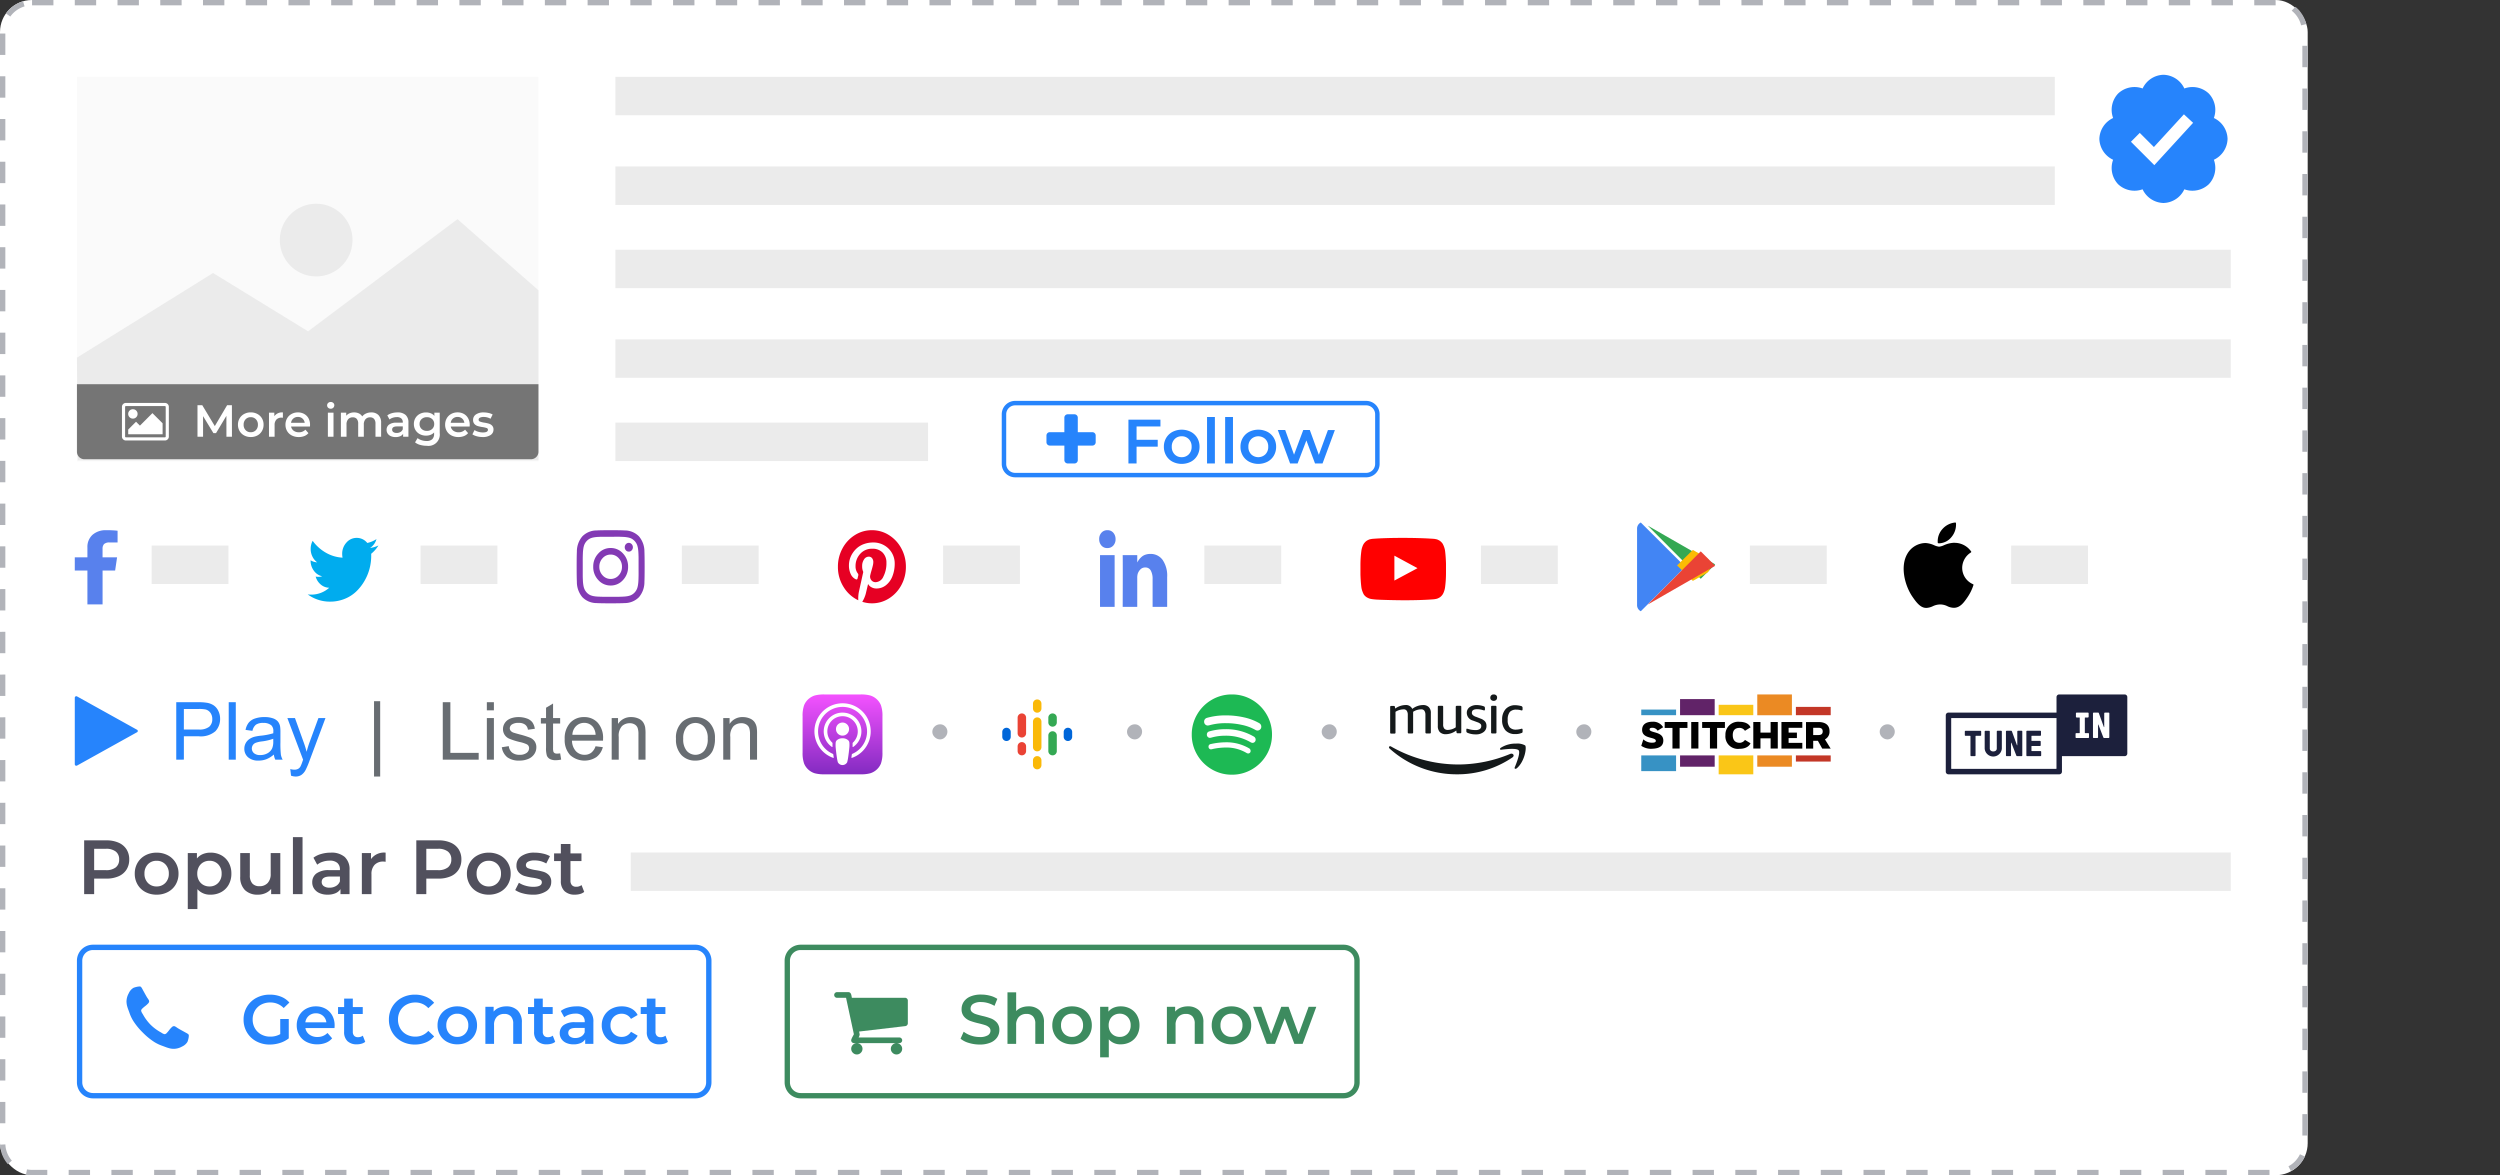 <svg xmlns="http://www.w3.org/2000/svg" xmlns:xlink="http://www.w3.org/1999/xlink" width="468" height="220" viewBox="0 0 468 220"><rect x="0" y="0" width="468" height="220" fill="#333333" stroke="none"/><defs><linearGradient id="svg-99ccda66a" x1="0.5" x2="0.5" y2="1" gradientUnits="objectBoundingBox"><stop offset="0" stop-color="#f452ff"></stop><stop offset="1" stop-color="#832bc1"></stop></linearGradient><linearGradient id="svg-99ccda66b" x1="0.891" y1="0.748" x2="0.087" y2="0.228" gradientUnits="objectBoundingBox"><stop offset="0" stop-color="#2ca4fc"></stop><stop offset="1" stop-color="#2684fc"></stop></linearGradient></defs><g transform="translate(-140 -800)"><g transform="translate(-121 483)"><rect width="432" height="220" rx="6" transform="translate(261 317)" fill="#fff"></rect><path d="M6,0h4V1H6V0Zm8,0h4V1H14Zm8,0h4V1H22Zm8,0h4V1H30Zm8,0h4V1H38Zm8,0h4V1H46Zm8,0h4V1H54Zm8,0h4V1H62Zm8,0h4V1H70Zm8,0h4V1H78Zm8,0h4V1H86Zm8,0h4V1H94Zm8,0h4V1h-4Zm8,0h4V1h-4Zm8,0h4V1h-4Zm8,0h4V1h-4Zm8,0h4V1h-4Zm8,0h4V1h-4Zm8,0h4V1h-4Zm8,0h4V1h-4Zm8,0h4V1h-4Zm8,0h4V1h-4Zm8,0h4V1h-4Zm8,0h4V1h-4Zm8,0h4V1h-4Zm8,0h4V1h-4Zm8,0h4V1h-4Zm8,0h4V1h-4Zm8,0h4V1h-4Zm8,0h4V1h-4Zm8,0h4V1h-4Zm8,0h4V1h-4Zm8,0h4V1h-4Zm8,0h4V1h-4Zm8,0h4V1h-4Zm8,0h4V1h-4Zm8,0h4V1h-4Zm8,0h4V1h-4Zm8,0h4V1h-4Zm8,0h4V1h-4Zm8,0h4V1h-4Zm8,0h4V1h-4Zm8,0h4V1h-4Zm8,0h4V1h-4Zm8,0h4V1h-4Zm8,0h4V1h-4Zm8,0h4V1h-4Zm8,0h4V1h-4Zm8,0h4V1h-4Zm8,0h4V1h-4Zm8,0h4V1h-4Zm8,0h4V1h-4Zm8,0h4V1h-4Zm7.71,1.284a6.041,6.041,0,0,1,.719.668h0l.012.013h0l.018.019h0l.011.012V2l.01.012h0l.017.019,0,0,.01.011,0,0,.009.011,0,0,.005.006,0,0,.007.008,0,0,.008.009,0,0,0,.006.006.007,0,.005,0,.005.006.007,0,.005.005.006,0,.006,0,.005.007.008,0,0,.005.006,0,.005.006.007,0,0,.008.009,0,0,.007.009,0,0,.007.008,0,0,.008.009,0,0,.008.009,0,0,.007.009,0,0,.007.009,0,0,.008.01,0,0,.008.01,0,0,.008.01h0l.008.01,0,0,.008.01,0,0,.008.01,0,0,.007.01h0l.008.011,0,0,.008.011v0l.008.011h0l.009.012h0l.009.012h0l.018.024h0l.009.012h0l.009.012h0l.018.025h0l.009.012h0l.027.037h0a5.972,5.972,0,0,1,.931,2.048h0l-.972.235a5.021,5.021,0,0,0-1.77-2.752ZM431,8.574h1v4h-1Zm0,8h1v4h-1Zm0,8h1v4h-1Zm0,8h1v4h-1Zm0,8h1v4h-1Zm0,8h1v4h-1Zm0,8h1v4h-1Zm0,8h1v4h-1Zm0,8h1v4h-1Zm0,8h1v4h-1Zm0,8h1v4h-1Zm0,8h1v4h-1Zm0,8h1v4h-1Zm0,8h1v4h-1Zm0,8h1v4h-1Zm0,8h1v4h-1Zm0,8h1v4h-1Zm0,8h1v4h-1Zm0,8h1v4h-1Zm0,8h1v4h-1Zm0,8h1v4h-1Zm0,8h1v4h-1Zm0,8h1v4h-1Zm0,8h1v4h-1Zm0,8h1v4h-1Zm0,8h1v4h-1Zm-.451,7.506.909.417,0,0,0,.007,0,.007,0,.008,0,0,0,.01,0,0-.005.011,0,0,0,.01v0l-.006.012,0,0-.006.012v0l-.006.012v0l-.006.012v0l-.006.013v0l-.006.013h0l-.013.027h0l-.007.013h0l-.007.013h0l-.021.042h0a6.015,6.015,0,0,1-.92,1.314h0l-.01.011h0l-.02.021h0l-.01.01h0l-.009.01,0,0-.019.02,0,0-.009.009,0,0-.009.009,0,0-.009.009h0l-.009.009,0,0-.009.009,0,0-.009.009,0,0-.007.007,0,0-.008.008,0,0-.008.008,0,0-.008.008,0,0-.007.007,0,0-.008.008,0,0-.008.008,0,0-.006.006-.006.006-.005.005,0,0-.007.007-.005,0,0,0-.007.007,0,0-.007.007,0,0-.005,0,0,0-.008.008,0,0-.01.009,0,0-.011.01,0,0-.032.03h0a6.014,6.014,0,0,1-1.308.913l-.458-.889A5.036,5.036,0,0,0,430.549,216.08Zm-9.7,2.92h4v1h-4Zm-8,0h4v1h-4Zm-8,0h4v1h-4Zm-8,0h4v1h-4Zm-8,0h4v1h-4Zm-8,0h4v1h-4Zm-8,0h4v1h-4Zm-8,0h4v1h-4Zm-8,0h4v1h-4Zm-8,0h4v1h-4Zm-8,0h4v1h-4Zm-8,0h4v1h-4Zm-8,0h4v1h-4Zm-8,0h4v1h-4Zm-8,0h4v1h-4Zm-8,0h4v1h-4Zm-8,0h4v1h-4Zm-8,0h4v1h-4Zm-8,0h4v1h-4Zm-8,0h4v1h-4Zm-8,0h4v1h-4Zm-8,0h4v1h-4Zm-8,0h4v1h-4Zm-8,0h4v1h-4Zm-8,0h4v1h-4Zm-8,0h4v1h-4Zm-8,0h4v1h-4Zm-8,0h4v1h-4Zm-8,0h4v1h-4Zm-8,0h4v1h-4Zm-8,0h4v1h-4Zm-8,0h4v1h-4Zm-8,0h4v1h-4Zm-8,0h4v1h-4Zm-8,0h4v1h-4Zm-8,0h4v1h-4Zm-8,0h4v1h-4Zm-8,0h4v1h-4Zm-8,0h4v1h-4Zm-8,0h4v1h-4Zm-8,0h4v1h-4Zm-8,0h4v1h-4Zm-8,0h4v1h-4Zm-8,0h4v1h-4Zm-8,0h4v1h-4Zm-8,0h4v1h-4Zm-8,0h4v1h-4Zm-8,0h4v1h-4Zm-8,0h4v1h-4Zm-8,0h4v1h-4Zm-8,0h4v1h-4Zm-8,0h4v1h-4Zm-7.8-.09A5.046,5.046,0,0,0,6,219H8.852v1H5.745a6.017,6.017,0,0,1-.886-.1Zm-4.042-4.677a4.944,4.944,0,0,0,1.212,3.038l-.756.654a5.991,5.991,0,0,1-1.146-2h0l-.029-.087h0l-.005-.016v0l-.008-.026h0l0-.016v0l0-.015v0l0-.008v0l0-.014v0l0-.012v0l0-.012v0l0-.007v0l0-.011v0l0-.01,0-.007,0-.007,0-.008,0-.008,0-.007,0-.008,0-.008,0-.006,0-.01v-.005l0-.008,0-.006,0-.009v-.006l0-.011v-.006l0-.01v0l0-.01v0l0-.012v0l0-.012v0l0-.011v0l0-.013v0l0-.013v0l0-.013v0l0-.013v0l0-.014v0l-.007-.029h0l0-.015h0L.14,215.3h0a6,6,0,0,1-.134-1.018ZM0,206.278H1v4H0Zm0-8H1v4H0Zm0-8H1v4H0Zm0-8H1v4H0Zm0-8H1v4H0Zm0-8H1v4H0Zm0-8H1v4H0Zm0-8H1v4H0Zm0-8H1v4H0Zm0-8H1v4H0Zm0-8H1v4H0Zm0-8H1v4H0Zm0-8H1v4H0Zm0-8H1v4H0Zm0-8H1v4H0Zm0-8H1v4H0Zm0-8H1v4H0Zm0-8H1v4H0Zm0-8H1v4H0Zm0-8H1v4H0Zm0-8H1v4H0Zm0-8H1v4H0Zm0-8H1v4H0Zm0-8H1v4H0Zm0-8H1v4H0Zm0-8H1v4H0ZM4.319.239l.28.96a5.026,5.026,0,0,0-2.668,1.9l-.813-.582v0L1.125,2.5l0,0,.008-.01,0,0,.008-.011h0l.008-.012h0l.009-.012h0l.009-.012h0A6.031,6.031,0,0,1,2.908.857h0L2.922.849h0L2.936.84h0L2.949.833h0L2.961.825h0L2.976.817h0L2.989.809h0L3,.8H3L3.015.794l0,0L3.03.786h0l.01-.006,0,0L3.055.771l0,0L3.07.763l0,0,.01-.005,0,0,.009,0,0,0L3.11.741l0,0,.01-.006,0,0,.008,0,0,0,.008,0,.005,0,.009,0,.006,0,.006,0,.009,0L3.19.7l.009,0,.006,0,.006,0,.007,0,.008,0,0,0L3.242.67l0,0L3.268.657l0,0L3.283.649h0L3.3.641h0L3.325.628h0L3.341.62h0A5.956,5.956,0,0,1,4.319.239Z" transform="translate(261 317)" fill="#b1b3b9"></path><g transform="translate(275.4 331.385)"><rect width="86.4" height="72" fill="#fafafa"></rect><path d="M.146,48.033,0,28.807,25.485,12.963,43.272,23.881l27.971-21L86.4,16.2V48.033ZM37.984,6.8a6.8,6.8,0,1,1,6.8,6.8A6.8,6.8,0,0,1,37.984,6.8Z" transform="translate(0.001 23.758)" fill="#ebebeb"></path></g><path d="M0,71.924V64.732H58.529v7.192ZM0,56.34V49.147H302.4V56.34ZM0,39.558V32.365H302.4v7.193ZM0,23.974V16.781H269.46v7.193ZM0,7.192V0H269.46V7.192Z" transform="translate(376.2 331.385)" fill="#ebebeb"></path><path d="M24,12a4.448,4.448,0,0,0-2.564-3.91,4.435,4.435,0,0,0-.948-4.578,4.435,4.435,0,0,0-4.578-.948A4.434,4.434,0,0,0,12,0,4.417,4.417,0,0,0,8.1,2.564a4.45,4.45,0,0,0-4.589.948A4.431,4.431,0,0,0,2.576,8.09,4.459,4.459,0,0,0,0,12a4.459,4.459,0,0,0,2.576,3.91,4.431,4.431,0,0,0,.937,4.578,4.46,4.46,0,0,0,4.578.948A4.448,4.448,0,0,0,12,24a4.434,4.434,0,0,0,3.91-2.564,4.46,4.46,0,0,0,4.578-.948,4.435,4.435,0,0,0,.948-4.578A4.448,4.448,0,0,0,24,12M10.291,16.917,5.912,12.539l1.651-1.662,2.646,2.646L15.828,7.4l1.721,1.592-7.259,7.926" transform="translate(654 331)" fill="#2684fc"></path><path d="M2.513,14.306A2.511,2.511,0,0,1,0,11.8V2.51A2.511,2.511,0,0,1,2.513,0H68.227a2.511,2.511,0,0,1,2.512,2.51V11.8a2.511,2.511,0,0,1-2.512,2.51ZM.837,2.51V11.8a1.677,1.677,0,0,0,1.676,1.674H68.227A1.676,1.676,0,0,0,69.9,11.8V2.51A1.676,1.676,0,0,0,68.227.836H2.513A1.677,1.677,0,0,0,.837,2.51Zm45.474,8.875a2.988,2.988,0,0,1-1.19-1.142,3.21,3.21,0,0,1-.429-1.657,3.184,3.184,0,0,1,.429-1.652A3,3,0,0,1,46.311,5.8a3.8,3.8,0,0,1,3.436,0,3,3,0,0,1,1.19,1.135,3.2,3.2,0,0,1,.428,1.652,3.222,3.222,0,0,1-.428,1.657,2.988,2.988,0,0,1-1.19,1.142,3.8,3.8,0,0,1-3.436,0Zm.381-4.217a1.951,1.951,0,0,0-.522,1.418A1.951,1.951,0,0,0,46.692,10a1.92,1.92,0,0,0,2.667,0,1.938,1.938,0,0,0,.527-1.418,1.938,1.938,0,0,0-.527-1.418,1.92,1.92,0,0,0-2.667,0ZM31.971,11.385a3,3,0,0,1-1.191-1.142,3.222,3.222,0,0,1-.428-1.657,3.2,3.2,0,0,1,.428-1.652A3.01,3.01,0,0,1,31.971,5.8a3.8,3.8,0,0,1,3.436,0A3,3,0,0,1,36.6,6.934a3.2,3.2,0,0,1,.428,1.652,3.222,3.222,0,0,1-.428,1.657,2.988,2.988,0,0,1-1.19,1.142,3.8,3.8,0,0,1-3.436,0Zm.381-4.217a1.951,1.951,0,0,0-.522,1.418A1.951,1.951,0,0,0,32.352,10a1.772,1.772,0,0,0,1.331.539A1.792,1.792,0,0,0,35.019,10a1.938,1.938,0,0,0,.527-1.418,1.938,1.938,0,0,0-.527-1.418,1.792,1.792,0,0,0-1.336-.539A1.772,1.772,0,0,0,32.352,7.168Zm26.295,4.545L57.028,7.4l-1.641,4.311H53.98l-2.3-6.256h1.383l1.654,4.615,1.724-4.615h1.231L59.362,10.1l1.7-4.639h1.3l-2.309,6.256Zm-16.826,0V3.022h1.466v8.692Zm-3.389,0V3.022H39.9v8.692Zm-14.716,0v-8.2h5.993V4.791H25.24V7.286H29.2V8.574H25.24v3.139Zm-11.362,0a.628.628,0,0,1-.629-.628V8.367H9a.628.628,0,0,1-.629-.628V6.485A.626.626,0,0,1,9,5.857h2.722V3.138a.626.626,0,0,1,.629-.628h1.256a.624.624,0,0,1,.629.628V5.857h2.722a.624.624,0,0,1,.629.628V7.739a.626.626,0,0,1-.629.628H14.238v2.719a.626.626,0,0,1-.629.628Z" transform="translate(448.526 392.046)" fill="#2684fc"></path><g transform="translate(275.4 388.923)"><path d="M0,0H86.4V12.644a1.4,1.4,0,0,1-1.4,1.4H1.4a1.4,1.4,0,0,1-1.4-1.4Z" opacity="0.5"></path><path d="M6.548-2.757,6.54-6.668,4.6-3.431H4.112L2.173-6.617v3.861H1.128v-5.9h.9L4.373-4.746l2.3-3.911h.9l.008,5.9ZM11.1-2.7a2.554,2.554,0,0,1-1.231-.3,2.151,2.151,0,0,1-.856-.822,2.321,2.321,0,0,1-.308-1.193A2.3,2.3,0,0,1,9.014-6.2a2.16,2.16,0,0,1,.856-.818,2.554,2.554,0,0,1,1.231-.3,2.572,2.572,0,0,1,1.239.3,2.16,2.16,0,0,1,.856.818A2.3,2.3,0,0,1,13.5-5.007a2.321,2.321,0,0,1-.308,1.193,2.151,2.151,0,0,1-.856.822A2.572,2.572,0,0,1,11.1-2.7Zm0-.9a1.287,1.287,0,0,0,.961-.388,1.4,1.4,0,0,0,.379-1.02,1.4,1.4,0,0,0-.379-1.02,1.287,1.287,0,0,0-.961-.388,1.274,1.274,0,0,0-.957.388,1.4,1.4,0,0,0-.375,1.02,1.4,1.4,0,0,0,.375,1.02A1.274,1.274,0,0,0,11.1-3.6Zm4.417-3a1.756,1.756,0,0,1,1.6-.708v1a1.338,1.338,0,0,0-.244-.025,1.273,1.273,0,0,0-.961.358,1.429,1.429,0,0,0-.346,1.033v2.183H14.514v-4.5h1ZM22.2-4.982q0,.11-.017.312H18.652a1.224,1.224,0,0,0,.485.788,1.589,1.589,0,0,0,.974.291,1.641,1.641,0,0,0,1.222-.489l.565.649a1.9,1.9,0,0,1-.767.548,2.794,2.794,0,0,1-1.045.185,2.782,2.782,0,0,1-1.307-.3,2.125,2.125,0,0,1-.872-.822A2.321,2.321,0,0,1,17.6-5.007a2.355,2.355,0,0,1,.3-1.184,2.123,2.123,0,0,1,.83-.822,2.423,2.423,0,0,1,1.2-.3,2.362,2.362,0,0,1,1.176.291,2.06,2.06,0,0,1,.809.818A2.479,2.479,0,0,1,22.2-4.982ZM19.925-6.465a1.271,1.271,0,0,0-.856.3,1.259,1.259,0,0,0-.426.8H21.2a1.242,1.242,0,0,0-.413-.792A1.256,1.256,0,0,0,19.925-6.465Zm5.614-.792h1.054v4.5H25.539ZM26.07-8a.677.677,0,0,1-.48-.181.592.592,0,0,1-.194-.451.592.592,0,0,1,.194-.451.677.677,0,0,1,.48-.181.7.7,0,0,1,.48.173.557.557,0,0,1,.194.434.636.636,0,0,1-.19.468A.656.656,0,0,1,26.07-8Zm7.586.691a1.831,1.831,0,0,1,1.349.493,2,2,0,0,1,.5,1.479v2.579H34.449V-5.2a1.318,1.318,0,0,0-.261-.889.943.943,0,0,0-.75-.3,1.1,1.1,0,0,0-.851.35,1.427,1.427,0,0,0-.32,1v2.284H31.212V-5.2a1.318,1.318,0,0,0-.261-.889.943.943,0,0,0-.75-.3,1.1,1.1,0,0,0-.856.346,1.437,1.437,0,0,0-.316,1v2.284H27.975v-4.5h1v.573a1.638,1.638,0,0,1,.632-.464,2.146,2.146,0,0,1,.843-.16,2.036,2.036,0,0,1,.9.19,1.457,1.457,0,0,1,.62.561,1.876,1.876,0,0,1,.716-.552A2.327,2.327,0,0,1,33.657-7.308Zm4.914,0a2.195,2.195,0,0,1,1.521.476,1.841,1.841,0,0,1,.527,1.437v2.638h-.995V-3.3a1.226,1.226,0,0,1-.552.451,2.158,2.158,0,0,1-.864.156,2.117,2.117,0,0,1-.885-.173,1.368,1.368,0,0,1-.586-.48,1.219,1.219,0,0,1-.207-.7,1.192,1.192,0,0,1,.451-.974,2.24,2.24,0,0,1,1.42-.367h1.163v-.067a.923.923,0,0,0-.282-.725,1.222,1.222,0,0,0-.839-.253,2.421,2.421,0,0,0-.746.118,1.833,1.833,0,0,0-.62.329l-.413-.767a2.558,2.558,0,0,1,.851-.413A3.788,3.788,0,0,1,38.571-7.308Zm-.143,3.844a1.361,1.361,0,0,0,.7-.181.986.986,0,0,0,.434-.518v-.523H38.478q-.91,0-.91.6a.537.537,0,0,0,.228.455A1.043,1.043,0,0,0,38.428-3.465Zm8.05-3.793v3.818A2.124,2.124,0,0,1,44.05-1.062a4.505,4.505,0,0,1-1.231-.164,2.611,2.611,0,0,1-.961-.476L42.33-2.5a2.255,2.255,0,0,0,.746.392,2.925,2.925,0,0,0,.915.148,1.509,1.509,0,0,0,1.087-.337,1.378,1.378,0,0,0,.346-1.028v-.236a1.732,1.732,0,0,1-.657.447,2.317,2.317,0,0,1-.851.152,2.442,2.442,0,0,1-1.159-.274A2.058,2.058,0,0,1,41.938-4a2.164,2.164,0,0,1-.3-1.138,2.142,2.142,0,0,1,.3-1.134,2.038,2.038,0,0,1,.818-.763,2.473,2.473,0,0,1,1.159-.27,2.375,2.375,0,0,1,.889.16,1.64,1.64,0,0,1,.67.489v-.6Zm-2.4,3.405a1.381,1.381,0,0,0,.982-.358,1.216,1.216,0,0,0,.384-.931,1.193,1.193,0,0,0-.384-.919,1.391,1.391,0,0,0-.982-.354,1.4,1.4,0,0,0-.99.354,1.193,1.193,0,0,0-.384.919,1.216,1.216,0,0,0,.384.931A1.393,1.393,0,0,0,44.075-3.852Zm8.016-1.13q0,.11-.017.312H48.543a1.224,1.224,0,0,0,.485.788A1.589,1.589,0,0,0,50-3.591a1.641,1.641,0,0,0,1.222-.489l.565.649a1.9,1.9,0,0,1-.767.548,2.794,2.794,0,0,1-1.045.185,2.782,2.782,0,0,1-1.307-.3,2.125,2.125,0,0,1-.872-.822,2.321,2.321,0,0,1-.308-1.193,2.355,2.355,0,0,1,.3-1.184,2.123,2.123,0,0,1,.83-.822,2.423,2.423,0,0,1,1.2-.3,2.362,2.362,0,0,1,1.176.291A2.06,2.06,0,0,1,51.8-6.2,2.479,2.479,0,0,1,52.091-4.982ZM49.815-6.465a1.271,1.271,0,0,0-.856.3,1.259,1.259,0,0,0-.426.8h2.554a1.242,1.242,0,0,0-.413-.792A1.256,1.256,0,0,0,49.815-6.465ZM54.494-2.7a4.03,4.03,0,0,1-1.071-.143,2.694,2.694,0,0,1-.834-.362l.4-.8a2.6,2.6,0,0,0,.729.325,3.029,3.029,0,0,0,.839.122q.944,0,.944-.5a.332.332,0,0,0-.24-.329,4.148,4.148,0,0,0-.771-.177,6.257,6.257,0,0,1-.906-.194,1.391,1.391,0,0,1-.607-.384,1.071,1.071,0,0,1-.257-.763,1.2,1.2,0,0,1,.535-1.024A2.436,2.436,0,0,1,54.7-7.308a4.172,4.172,0,0,1,.927.105,2.6,2.6,0,0,1,.759.282l-.4.8a2.5,2.5,0,0,0-1.29-.337,1.429,1.429,0,0,0-.7.139.415.415,0,0,0-.24.367.366.366,0,0,0,.257.358,4.085,4.085,0,0,0,.8.2,6.146,6.146,0,0,1,.885.194,1.385,1.385,0,0,1,.594.371,1.034,1.034,0,0,1,.249.742,1.174,1.174,0,0,1-.548,1.012A2.583,2.583,0,0,1,54.494-2.7Z" transform="translate(21.44 12.591)" fill="#fff"></path><path d="M2.671-8a.847.847,0,0,1,.256.622.847.847,0,0,1-.256.622.847.847,0,0,1-.622.256.847.847,0,0,1-.622-.256.847.847,0,0,1-.256-.622A.847.847,0,0,1,1.427-8a.847.847,0,0,1,.622-.256A.847.847,0,0,1,2.671-8ZM7.61-5.624v2.049H1.171v-.878L2.634-5.916l.732.732L5.707-7.526Zm.439-3.22H.732a.141.141,0,0,0-.1.043.141.141,0,0,0-.043.1v5.561a.141.141,0,0,0,.043.1.141.141,0,0,0,.1.043H8.049a.141.141,0,0,0,.1-.043.141.141,0,0,0,.043-.1V-8.7a.141.141,0,0,0-.043-.1A.141.141,0,0,0,8.049-8.843ZM8.78-8.7v5.561a.7.7,0,0,1-.215.517.7.7,0,0,1-.517.215H.732a.7.7,0,0,1-.517-.215A.7.7,0,0,1,0-3.136V-8.7a.7.7,0,0,1,.215-.517.7.7,0,0,1,.517-.215H8.049a.7.7,0,0,1,.517.215A.7.7,0,0,1,8.78-8.7Z" transform="translate(8.429 12.941)" fill="#fff"></path></g><g transform="translate(275 414.815)"><path d="M8.859-13.614v2.2H7.4a1.459,1.459,0,0,0-1.076.3,1.287,1.287,0,0,0-.278.9v1.578H8.766L8.4-6.158H6.05V.18H3.212V-6.158H.848V-8.629H3.212v-1.82a3.052,3.052,0,0,1,.964-2.409,3.727,3.727,0,0,1,2.568-.856A17.011,17.011,0,0,1,8.859-13.614Z" transform="translate(-0.848 15.152)" fill="#5881ed"></path><path d="M13.633-10.011a6.066,6.066,0,0,1-1.361,1.557q.008.131.008.392a9.431,9.431,0,0,1-.319,2.42,9.217,9.217,0,0,1-.97,2.317,8.893,8.893,0,0,1-1.55,1.963A6.759,6.759,0,0,1,7.274,0,7.229,7.229,0,0,1,4.56.506,7,7,0,0,1,.393-.846a5.239,5.239,0,0,0,.655.037A4.989,4.989,0,0,0,4.417-2.095a2.483,2.483,0,0,1-1.579-.6A2.957,2.957,0,0,1,1.88-4.184a3.106,3.106,0,0,0,.512.047,2.546,2.546,0,0,0,.714-.1,2.637,2.637,0,0,1-1.558-1.04A3.111,3.111,0,0,1,.931-7.2v-.037a2.494,2.494,0,0,0,1.227.382,2.918,2.918,0,0,1-.882-1.072A3.193,3.193,0,0,1,.947-9.359a3.2,3.2,0,0,1,.37-1.52A7.91,7.91,0,0,0,3.791-8.655a6.988,6.988,0,0,0,3.121.928,3.7,3.7,0,0,1-.067-.69,3.071,3.071,0,0,1,.794-2.131,2.492,2.492,0,0,1,1.92-.881,2.5,2.5,0,0,1,1.983.951,5.012,5.012,0,0,0,1.722-.727,2.89,2.89,0,0,1-1.193,1.66A4.991,4.991,0,0,0,13.633-10.011Z" transform="translate(43.212 14.306)" fill="#00acee"></path><path d="M7.863-4.114a2.284,2.284,0,0,0,.621-1.613A2.284,2.284,0,0,0,7.863-7.34a1.974,1.974,0,0,0-1.5-.668,1.974,1.974,0,0,0-1.5.668,2.284,2.284,0,0,0-.621,1.613,2.284,2.284,0,0,0,.621,1.613,1.974,1.974,0,0,0,1.5.668A1.974,1.974,0,0,0,7.863-4.114Zm.812-4.1a3.519,3.519,0,0,1,.953,2.486,3.519,3.519,0,0,1-.953,2.486A3.04,3.04,0,0,1,6.363-2.216,3.04,3.04,0,0,1,4.052-3.241,3.519,3.519,0,0,1,3.1-5.727a3.519,3.519,0,0,1,.953-2.486A3.04,3.04,0,0,1,6.363-9.238,3.04,3.04,0,0,1,8.675-8.214ZM10.3-9.96a.821.821,0,0,1,.224.579A.821.821,0,0,1,10.3-8.8a.709.709,0,0,1-.539.241A.709.709,0,0,1,9.222-8.8.821.821,0,0,1,9-9.381a.821.821,0,0,1,.224-.579.709.709,0,0,1,.539-.241A.709.709,0,0,1,10.3-9.96ZM6.993-11.342h-.63l-.634,0q-.576,0-.874,0t-.8.027a6.12,6.12,0,0,0-.853.089,3.136,3.136,0,0,0-.592.165,2.144,2.144,0,0,0-.729.517,2.334,2.334,0,0,0-.481.784,3.792,3.792,0,0,0-.153.637,7.58,7.58,0,0,0-.083.918q-.021.539-.025.86t0,.94q0,.619,0,.682t0,.682q0,.619,0,.94t.025.86a7.58,7.58,0,0,0,.083.918A3.792,3.792,0,0,0,1.4-1.69a2.334,2.334,0,0,0,.481.784,2.144,2.144,0,0,0,.729.517A3.136,3.136,0,0,0,3.2-.224a6.12,6.12,0,0,0,.853.089q.5.022.8.027t.874,0l.634,0L7-.108q.576,0,.874,0t.8-.027a6.12,6.12,0,0,0,.853-.089,3.136,3.136,0,0,0,.592-.165,2.144,2.144,0,0,0,.729-.517,2.334,2.334,0,0,0,.481-.784,3.792,3.792,0,0,0,.153-.637,7.579,7.579,0,0,0,.083-.918q.021-.539.025-.86t0-.94q0-.619,0-.682t0-.682q0-.619,0-.94t-.025-.86a7.579,7.579,0,0,0-.083-.918,3.792,3.792,0,0,0-.153-.637,2.334,2.334,0,0,0-.481-.784,2.144,2.144,0,0,0-.729-.517,3.136,3.136,0,0,0-.592-.165,6.119,6.119,0,0,0-.853-.089q-.5-.022-.8-.027T6.993-11.342Zm5.692,2.789q.041.784.041,2.825T12.685-2.9a4.357,4.357,0,0,1-1.027,2.87A3.743,3.743,0,0,1,8.99,1.073q-.729.045-2.627.045T3.737,1.073A3.743,3.743,0,0,1,1.069-.032,4.357,4.357,0,0,1,.041-2.9Q0-3.686,0-5.727T.041-8.552a4.357,4.357,0,0,1,1.027-2.87,3.743,3.743,0,0,1,2.668-1.105q.729-.045,2.627-.045t2.627.045a3.743,3.743,0,0,1,2.668,1.105A4.357,4.357,0,0,1,12.685-8.552Z" transform="translate(93.951 14.01)" fill="#833ab4" opacity="0.996"></path><path d="M11.873-9.158a7.063,7.063,0,0,1,.853,3.431,7.088,7.088,0,0,1-.853,3.436A6.6,6.6,0,0,1,9.558.2a5.893,5.893,0,0,1-3.194.918A5.864,5.864,0,0,1,4.557.832,5.679,5.679,0,0,0,5.2-.63q.075-.3.447-1.88a1.429,1.429,0,0,0,.6.6,1.855,1.855,0,0,0,.945.254,2.843,2.843,0,0,0,1.79-.61,3.923,3.923,0,0,0,1.218-1.68,6.39,6.39,0,0,0,.431-2.406,3.879,3.879,0,0,0-.493-1.907A3.862,3.862,0,0,0,8.717-9.711,4.028,4.028,0,0,0,6.6-10.272a4.976,4.976,0,0,0-1.624.258,4.131,4.131,0,0,0-1.28.686,4.55,4.55,0,0,0-.9.985,4.194,4.194,0,0,0-.555,1.154,4.159,4.159,0,0,0-.178,1.194,3.79,3.79,0,0,0,.331,1.631,1.935,1.935,0,0,0,.969.989q.249.107.315-.178.017-.062.066-.276T3.811-4.1a.429.429,0,0,0-.091-.383A2.126,2.126,0,0,1,3.3-5.825a3.349,3.349,0,0,1,.866-2.313A2.9,2.9,0,0,1,6.43-9.1a2.574,2.574,0,0,1,1.951.731,2.63,2.63,0,0,1,.7,1.9A5.4,5.4,0,0,1,8.514-3.9,1.667,1.667,0,0,1,7.059-2.84a.984.984,0,0,1-.812-.388,1.069,1.069,0,0,1-.191-.931q.066-.312.22-.833t.249-.918a2.962,2.962,0,0,0,.1-.673,1.187,1.187,0,0,0-.224-.74.754.754,0,0,0-.638-.294,1.041,1.041,0,0,0-.87.508,2.15,2.15,0,0,0-.356,1.265,2.531,2.531,0,0,0,.207,1.087l-.82,3.725A6.336,6.336,0,0,0,3.811.547a6.485,6.485,0,0,1-2.759-2.5A7,7,0,0,1,0-5.727,7.088,7.088,0,0,1,.853-9.163a6.6,6.6,0,0,1,2.316-2.491,5.893,5.893,0,0,1,3.194-.918,5.893,5.893,0,0,1,3.194.918A6.586,6.586,0,0,1,11.873-9.158Z" transform="translate(142.859 14.01)" fill="#e60023"></path><path d="M2.892-7.73V1.957H.157V-7.73Zm.174-2.991a1.7,1.7,0,0,1-.418,1.193,1.431,1.431,0,0,1-1.123.479H1.508A1.375,1.375,0,0,1,.414-9.529,1.758,1.758,0,0,1,0-10.721a1.722,1.722,0,0,1,.427-1.2,1.429,1.429,0,0,1,1.114-.474,1.391,1.391,0,0,1,1.1.474A1.786,1.786,0,0,1,3.066-10.721ZM12.727-3.6V1.957H10V-3.224a3.231,3.231,0,0,0-.336-1.608,1.125,1.125,0,0,0-1.048-.582,1.215,1.215,0,0,0-.874.337,2.089,2.089,0,0,0-.526.836,2.759,2.759,0,0,0-.091.792V1.957H4.4q.017-3.9.017-6.324T4.408-7.261L4.4-7.73H7.126v1.408H7.109a4.3,4.3,0,0,1,.34-.547,3.841,3.841,0,0,1,.468-.508A2.049,2.049,0,0,1,8.638-7.8a2.82,2.82,0,0,1,.949-.152,2.744,2.744,0,0,1,2.279,1.109A5.224,5.224,0,0,1,12.727-3.6Z" transform="translate(191.767 13.831)" fill="#5881ed"></path><path d="M6.354-3.35,10.68-5.667,6.354-8.012Zm1.653-7.989q1.5,0,2.9.042t2.051.088l.652.037.152.014a1.922,1.922,0,0,1,.206.028l.21.042a1.211,1.211,0,0,1,.255.074q.107.046.25.12a1.71,1.71,0,0,1,.277.181,2.149,2.149,0,0,1,.259.246,1.756,1.756,0,0,1,.139.171,3.159,3.159,0,0,1,.259.542,3.634,3.634,0,0,1,.237.936q.071.593.112,1.265T16.015-6.5V-4.87a20.34,20.34,0,0,1-.161,2.688,3.81,3.81,0,0,1-.223.922,2.39,2.39,0,0,1-.286.57l-.125.158a2.149,2.149,0,0,1-.259.246,1.5,1.5,0,0,1-.277.176q-.143.07-.25.116a1.211,1.211,0,0,1-.255.074l-.214.042q-.067.014-.206.028l-.147.014q-2.243.176-5.6.176Q6.158.32,4.795.279T3,.209L2.565.172,2.243.135A4.107,4.107,0,0,1,1.756.042,2.691,2.691,0,0,1,1.3-.152a1.792,1.792,0,0,1-.5-.38A1.757,1.757,0,0,1,.657-.7,3.159,3.159,0,0,1,.4-1.246a3.634,3.634,0,0,1-.237-.936Q.089-2.775.049-3.447T0-4.5V-6.13A20.34,20.34,0,0,1,.161-8.818,3.81,3.81,0,0,1,.384-9.74a2.39,2.39,0,0,1,.286-.57L.8-10.468a2.15,2.15,0,0,1,.259-.246,1.711,1.711,0,0,1,.277-.181q.143-.074.25-.12a1.211,1.211,0,0,1,.255-.074l.21-.042a1.922,1.922,0,0,1,.206-.028l.152-.014Q4.647-11.339,8.008-11.339Z" transform="translate(240.675 14.216)" fill="red"></path><g transform="translate(292.459)"><path d="M26,0a1.261,1.261,0,0,0-.7,1.145V15.462a1.261,1.261,0,0,0,.7,1.145L34.328,8.3Z" transform="translate(-25.3)" fill="#4285f4"></path><path d="M37.7,10.356,27.779.406,40.4,7.654l-2.7,2.7Z" transform="translate(-25.777 0.178)" fill="#34a853"></path><path d="M40.976,7.519,38.328,5.986l-2.954,2.9,2.954,2.9,2.7-1.533A1.8,1.8,0,0,0,40.976,7.519Z" transform="translate(-27.884 -0.856)" fill="#fbbc04"></path><path d="M27.779,18.63,40.4,11.382l-2.7-2.7Z" transform="translate(-25.777 -3.28)" fill="#ea4335"></path></g><path d="M-351.324-591.06c-1.495-2.158-2.354-5.718-1-8.063a4,4,0,0,1,3.365-2.037h.041a4.483,4.483,0,0,1,1.63.414,2.928,2.928,0,0,0,.925.27,3,3,0,0,0,.894-.267,5.183,5.183,0,0,1,1.867-.466,2.582,2.582,0,0,1,.259.013,3.781,3.781,0,0,1,2.974,1.615.129.129,0,0,1,.02.1.13.13,0,0,1-.057.084l-.013.008a3.438,3.438,0,0,0-1.625,2.875,3.34,3.34,0,0,0,2.025,3.059l.009,0a.131.131,0,0,1,.07.161l0,.014a8.819,8.819,0,0,1-1.1,2.255c-.631.922-1.347,1.967-2.512,1.989a2.812,2.812,0,0,1-1.272-.305,3.032,3.032,0,0,0-1.327-.32,3.222,3.222,0,0,0-1.394.331,3.125,3.125,0,0,1-1.177.314l-.059,0C-349.822-589.012-350.578-589.981-351.324-591.06Zm4.824-10.054a.132.132,0,0,1-.12-.114,3.419,3.419,0,0,1,.866-2.536,3.65,3.65,0,0,1,2.41-1.237.132.132,0,0,1,.136.117,3.606,3.606,0,0,1-.847,2.609,3.089,3.089,0,0,1-2.275,1.167C-346.387-601.108-346.443-601.11-346.5-601.114Z" transform="translate(695.366 605)"></path><rect width="14.385" height="7.192" transform="translate(14.385 4.315)" fill="#ebebeb"></rect><rect width="14.385" height="7.192" transform="translate(64.731 4.315)" fill="#ebebeb"></rect><rect width="14.385" height="7.192" transform="translate(113.638 4.315)" fill="#ebebeb"></rect><rect width="14.385" height="7.192" transform="translate(162.546 4.315)" fill="#ebebeb"></rect><rect width="14.385" height="7.192" transform="translate(211.454 4.315)" fill="#ebebeb"></rect><rect width="14.385" height="7.192" transform="translate(263.238 4.315)" fill="#ebebeb"></rect><rect width="14.385" height="7.192" transform="translate(313.585 4.315)" fill="#ebebeb"></rect><rect width="14.385" height="7.192" transform="translate(362.492 4.315)" fill="#ebebeb"></rect></g><g transform="translate(-105 -228)"><path d="M40.483,14.876l-.147-1.24a2.96,2.96,0,0,0,.755.117,1.445,1.445,0,0,0,.7-.147,1.207,1.207,0,0,0,.433-.411,6.529,6.529,0,0,0,.4-.983c.025-.074.063-.181.117-.323L39.794,4.084h1.423L42.838,8.6q.316.858.564,1.805a17.855,17.855,0,0,1,.543-1.776L45.61,4.084h1.321l-2.964,7.923a15.553,15.553,0,0,1-.741,1.768,2.608,2.608,0,0,1-.807.958,1.907,1.907,0,0,1-1.086.3A2.649,2.649,0,0,1,40.483,14.876ZM.138,12.982A.323.323,0,0,1,0,12.68V.339a.323.323,0,0,1,.138-.3A.312.312,0,0,1,.469.062L11.6,6.25a.272.272,0,0,1,0,.52L.469,12.957a.413.413,0,0,1-.2.062A.247.247,0,0,1,.138,12.982Zm32.291-1.558a2.071,2.071,0,0,1-.69-1.6,2.169,2.169,0,0,1,.943-1.8,3.206,3.206,0,0,1,.95-.434,9.429,9.429,0,0,1,1.174-.2,12.062,12.062,0,0,0,2.354-.455q.008-.271.008-.345a1.46,1.46,0,0,0-.374-1.138A2.208,2.208,0,0,0,35.29,5a2.337,2.337,0,0,0-1.376.326,2,2,0,0,0-.657,1.155l-1.291-.176a3.2,3.2,0,0,1,.58-1.339,2.543,2.543,0,0,1,1.166-.785,5.2,5.2,0,0,1,1.768-.276,4.685,4.685,0,0,1,1.622.235,2.135,2.135,0,0,1,.917.591,2.088,2.088,0,0,1,.411.9,7.456,7.456,0,0,1,.066,1.218V8.611a18.6,18.6,0,0,0,.085,2.329,2.922,2.922,0,0,0,.334.936H37.534a2.824,2.824,0,0,1-.264-.962,4.89,4.89,0,0,1-1.412.881,4.069,4.069,0,0,1-1.456.257A2.832,2.832,0,0,1,32.429,11.424ZM35,8.464a5,5,0,0,0-1.152.265,1.148,1.148,0,0,0-.521.428,1.168,1.168,0,0,0,.216,1.508,1.719,1.719,0,0,0,1.17.352,2.728,2.728,0,0,0,1.357-.334,2.059,2.059,0,0,0,.873-.914,3.2,3.2,0,0,0,.212-1.32V7.965A9.7,9.7,0,0,1,35,8.464Zm-6.184,3.412V1.121H30.14V11.876Zm-9.822,0V1.121h4.057a9.805,9.805,0,0,1,1.635.1,3.25,3.25,0,0,1,1.328.5,2.63,2.63,0,0,1,.862,1.038,3.293,3.293,0,0,1,.327,1.467,3.31,3.31,0,0,1-.873,2.322,4.189,4.189,0,0,1-3.154.95H20.421v4.373Zm1.423-5.642H23.2a2.949,2.949,0,0,0,1.959-.513,1.831,1.831,0,0,0,.58-1.445A1.946,1.946,0,0,0,25.4,3.119a1.6,1.6,0,0,0-.9-.635,6.111,6.111,0,0,0-1.328-.095H20.421Z" transform="translate(380 675.332)" fill="#2684fc"></path><path d="M0,14.1V0H1.151V14.1Zm57.533-4.035a4.191,4.191,0,0,1-1.008-3.022,4.015,4.015,0,0,1,1.2-3.206,3.626,3.626,0,0,1,2.45-.865A3.492,3.492,0,0,1,62.8,4.025a4,4,0,0,1,1.02,2.909A5.153,5.153,0,0,1,63.372,9.3a3.193,3.193,0,0,1-1.313,1.339,3.823,3.823,0,0,1-1.881.478A3.5,3.5,0,0,1,57.533,10.066Zm1-5.26a3.305,3.305,0,0,0-.652,2.238,3.321,3.321,0,0,0,.652,2.241,2.174,2.174,0,0,0,3.28,0A3.4,3.4,0,0,0,62.467,7a3.218,3.218,0,0,0-.657-2.19,2.176,2.176,0,0,0-3.275,0Zm-21.84,5.257a4.114,4.114,0,0,1-1-2.953,4.3,4.3,0,0,1,1.012-3.052,3.426,3.426,0,0,1,2.626-1.086,3.333,3.333,0,0,1,2.553,1.064,4.226,4.226,0,0,1,.99,2.993c0,.079,0,.2-.007.352h-5.81a2.993,2.993,0,0,0,.726,1.966,2.16,2.16,0,0,0,1.628.683,2.019,2.019,0,0,0,1.24-.382,2.537,2.537,0,0,0,.815-1.218L42.83,8.6a3.326,3.326,0,0,1-1.2,1.856,4.048,4.048,0,0,1-4.94-.392Zm1.122-5.4a2.411,2.411,0,0,0-.685,1.628H41.48a2.635,2.635,0,0,0-.5-1.474,2.024,2.024,0,0,0-1.636-.763A2.1,2.1,0,0,0,37.816,4.666ZM24.936,10.484A2.933,2.933,0,0,1,23.92,8.613l1.306-.205a1.823,1.823,0,0,0,.613,1.2,2.132,2.132,0,0,0,1.4.418,2.058,2.058,0,0,0,1.35-.371,1.106,1.106,0,0,0,.44-.869.8.8,0,0,0-.389-.7,5.754,5.754,0,0,0-1.349-.447A12.3,12.3,0,0,1,25.281,7,1.923,1.923,0,0,1,24.14,5.216a2.006,2.006,0,0,1,.238-.964,2.146,2.146,0,0,1,.65-.738,2.72,2.72,0,0,1,.84-.385,3.972,3.972,0,0,1,1.14-.158,4.5,4.5,0,0,1,1.611.264,2.189,2.189,0,0,1,1.023.715A2.807,2.807,0,0,1,30.1,5.158l-1.291.176a1.41,1.41,0,0,0-.51-.939A1.867,1.867,0,0,0,27.1,4.058a2.153,2.153,0,0,0-1.3.3.875.875,0,0,0-.389.7.725.725,0,0,0,.161.462,1.163,1.163,0,0,0,.506.352q.2.072,1.166.337a16.219,16.219,0,0,1,1.955.613,1.983,1.983,0,0,1,.87.693,1.934,1.934,0,0,1,.315,1.13A2.215,2.215,0,0,1,30,9.893a2.487,2.487,0,0,1-1.111.9,4.04,4.04,0,0,1-1.643.319A3.659,3.659,0,0,1,24.936,10.484Zm7.985.33a1.274,1.274,0,0,1-.558-.6A4.733,4.733,0,0,1,32.2,8.658V4.175h-.968V3.147H32.2V1.218L33.514.426V3.147h1.328V4.175H33.514V8.73a2.31,2.31,0,0,0,.069.727.553.553,0,0,0,.228.257.878.878,0,0,0,.45.095,4.338,4.338,0,0,0,.58-.051l.191,1.166a4.934,4.934,0,0,1-1,.117A2.26,2.26,0,0,1,32.92,10.814Zm37.461.124V6.2a3.546,3.546,0,0,0-.154-1.207,1.266,1.266,0,0,0-.547-.639,1.736,1.736,0,0,0-.92-.238,2.141,2.141,0,0,0-1.456.536,2.642,2.642,0,0,0-.613,2.032v4.255h-1.32V3.147H66.56V4.255a2.8,2.8,0,0,1,2.479-1.284,3.246,3.246,0,0,1,1.295.253,2.029,2.029,0,0,1,.884.663,2.533,2.533,0,0,1,.411.976A7.538,7.538,0,0,1,71.7,6.148v4.79Zm-20.883,0V6.2a3.568,3.568,0,0,0-.154-1.207,1.27,1.27,0,0,0-.547-.639,1.74,1.74,0,0,0-.92-.238,2.143,2.143,0,0,0-1.457.536,2.642,2.642,0,0,0-.612,2.032v4.255H44.488V3.147h1.188V4.255a2.8,2.8,0,0,1,2.479-1.284,3.25,3.25,0,0,1,1.3.253,2.039,2.039,0,0,1,.884.663,2.559,2.559,0,0,1,.411.976,7.563,7.563,0,0,1,.073,1.284v4.79Zm-28.38,0V3.147h1.32v7.791Zm-8.252,0V.183h1.423V9.669h5.3v1.269ZM21.118,1.7V.183h1.32V1.7Z" transform="translate(436.019 676.269)" fill="#686d72"></path><g transform="translate(516.244 675)"><path d="M14.658,12.959a3.151,3.151,0,0,1-.957,1.256,3.2,3.2,0,0,1-1.052.548,6.428,6.428,0,0,1-1.809.189H4.112A6.642,6.642,0,0,1,2.3,14.763a3.109,3.109,0,0,1-1.052-.548,3.163,3.163,0,0,1-.957-1.256A5.924,5.924,0,0,1,0,10.84H0V4.112H0A5.924,5.924,0,0,1,.294,1.994,3.151,3.151,0,0,1,1.251.738,3.2,3.2,0,0,1,2.3.189,6.642,6.642,0,0,1,4.112,0H10.84A6.642,6.642,0,0,1,12.65.189,3.109,3.109,0,0,1,13.7.738a3.163,3.163,0,0,1,.957,1.256,5.827,5.827,0,0,1,.294,2.118V10.84A5.924,5.924,0,0,1,14.658,12.959Z" transform="translate(0 0)" fill-rule="evenodd" fill="url(#svg-99ccda66a)"></path><g transform="translate(2.217 1.655)"><path d="M126.477,165.517a.666.666,0,0,0-.2-.429,1.505,1.505,0,0,0-1.082-.389,1.484,1.484,0,0,0-1.082.389.7.7,0,0,0-.2.429,5.531,5.531,0,0,0,.025,1.131c.04.459.115,1.072.209,1.69a6.735,6.735,0,0,0,.174.852.993.993,0,0,0,1.744,0,6.731,6.731,0,0,0,.174-.852c.095-.623.169-1.231.209-1.69A5.2,5.2,0,0,0,126.477,165.517Z" transform="translate(-119.937 -158.146)" fill="#fff"></path><path d="M127.852,106.726a1.226,1.226,0,1,1-1.226-1.226A1.225,1.225,0,0,1,127.852,106.726Z" transform="translate(-121.367 -101.896)" fill="#fff"></path><path d="M49.735,33.2A5.259,5.259,0,0,0,48.01,43.422a.071.071,0,0,0,.095-.075c-.025-.179-.055-.359-.075-.538a.2.2,0,0,0-.1-.145,4.585,4.585,0,1,1,3.658,0,.169.169,0,0,0-.1.145l-.075.538a.069.069,0,0,0,.095.075A5.259,5.259,0,0,0,49.735,33.2Z" transform="translate(-44.491 -33.2)" fill="#fff"></path><path d="M82.779,68.146a3.521,3.521,0,0,0-1.844,6.429.072.072,0,0,0,.11-.06,4.9,4.9,0,0,1,0-.6.2.2,0,0,0-.07-.169,2.848,2.848,0,1,1,3.893,0,.237.237,0,0,0-.07.169c.01.194,0,.384,0,.6a.069.069,0,0,0,.11.06,3.518,3.518,0,0,0-2.118-6.425Z" transform="translate(-77.655 -66.401)" fill="#fff"></path></g></g><path d="M5.734-9.255a1.283,1.283,0,0,1,1.015.373,1.34,1.34,0,0,1,.435,1.008,1.417,1.417,0,0,1-.414.994,1.259,1.259,0,0,1-.939.442,1.425,1.425,0,0,1-1.022-.428,1.344,1.344,0,0,1-.442-.994,1.32,1.32,0,0,1,.394-.946A1.451,1.451,0,0,1,5.734-9.255Z" transform="translate(536.168 689.852)" fill="#b1b3b9"></path><g transform="translate(552.69 675)"><path d="M14.658,12.959a3.151,3.151,0,0,1-.957,1.256,3.2,3.2,0,0,1-1.052.548,6.428,6.428,0,0,1-1.809.189H4.112A6.642,6.642,0,0,1,2.3,14.763a3.109,3.109,0,0,1-1.052-.548,3.163,3.163,0,0,1-.957-1.256A5.924,5.924,0,0,1,0,10.84H0V4.112H0A5.924,5.924,0,0,1,.294,1.994,3.151,3.151,0,0,1,1.251.738,3.2,3.2,0,0,1,2.3.189,6.642,6.642,0,0,1,4.112,0H10.84A6.642,6.642,0,0,1,12.65.189,3.109,3.109,0,0,1,13.7.738a3.163,3.163,0,0,1,.957,1.256,5.827,5.827,0,0,1,.294,2.118V10.84A5.924,5.924,0,0,1,14.658,12.959Z" transform="translate(0 0)" fill="#fff" fill-rule="evenodd"></path><g transform="translate(0.935 0.935)"><path d="M11.5,1.688V.793a.793.793,0,0,1,1.586,0v.895a.793.793,0,0,1-1.586,0ZM0,1.688V.793a.793.793,0,0,1,1.586,0v.895A.793.793,0,1,1,0,1.688Z" transform="translate(0 5.302)" fill="#0066d9"></path><path d="M0,7.056V6.161a.793.793,0,1,1,1.586,0v.895A.793.793,0,1,1,0,7.056ZM0,3.719V.793a.793.793,0,0,1,1.586,0V3.719A.793.793,0,1,1,0,3.719Z" transform="translate(2.874 2.618)" fill="#ea4335"></path><path d="M0,7.056V4.13a.793.793,0,1,1,1.586,0V7.056A.793.793,0,0,1,0,7.056ZM0,1.688V.793a.793.793,0,0,1,1.586,0v.895A.793.793,0,1,1,0,1.688Z" transform="translate(8.623 2.618)" fill="#34a853"></path><path d="M0,12.29V11.4a.793.793,0,0,1,1.586,0v.895A.793.793,0,0,1,0,12.29ZM0,8.927V4.156a.793.793,0,1,1,1.586,0V8.927A.793.793,0,0,1,0,8.927Zm0-7.24V.793a.793.793,0,0,1,1.586,0v.895A.793.793,0,1,1,0,1.688Z" transform="translate(5.748 0)" fill="#fab908"></path></g></g><path d="M5.734-9.255a1.283,1.283,0,0,1,1.015.373,1.34,1.34,0,0,1,.435,1.008,1.417,1.417,0,0,1-.414.994,1.259,1.259,0,0,1-.939.442,1.425,1.425,0,0,1-1.022-.428,1.344,1.344,0,0,1-.442-.994,1.32,1.32,0,0,1,.394-.946A1.451,1.451,0,0,1,5.734-9.255Z" transform="translate(572.613 689.852)" fill="#b1b3b9"></path><path d="M11.022-1.989a.567.567,0,0,0-.293-.5A8.377,8.377,0,0,0,6.357-3.613,13.067,13.067,0,0,0,3.55-3.28a.47.47,0,0,0-.411.509.478.478,0,0,0,.132.337.452.452,0,0,0,.347.142,2.863,2.863,0,0,0,.362-.078,11.926,11.926,0,0,1,2.377-.264A7.378,7.378,0,0,1,10.24-1.627a.67.67,0,0,0,.323.108.45.45,0,0,0,.323-.132A.448.448,0,0,0,11.022-1.989Zm.939-2.1a.656.656,0,0,0-.342-.6,10.282,10.282,0,0,0-5.36-1.379A10.942,10.942,0,0,0,3.3-5.657a.586.586,0,0,0-.469.626A.566.566,0,0,0,3-4.615a.566.566,0,0,0,.416.171,2.132,2.132,0,0,0,.362-.078A9.36,9.36,0,0,1,6.23-4.845,9.178,9.178,0,0,1,11-3.632a.857.857,0,0,0,.372.127.566.566,0,0,0,.416-.171A.566.566,0,0,0,11.961-4.092Zm1.056-2.426a.739.739,0,0,0-.391-.685A10.1,10.1,0,0,0,9.761-8.283,15.265,15.265,0,0,0,6.406-8.65a12.639,12.639,0,0,0-3.56.46.776.776,0,0,0-.377.249.714.714,0,0,0-.152.474.7.7,0,0,0,.2.509.675.675,0,0,0,.5.205,1.787,1.787,0,0,0,.391-.078,11.242,11.242,0,0,1,3-.362,13.694,13.694,0,0,1,3.027.333,8.559,8.559,0,0,1,2.479.929.791.791,0,0,0,.391.117.693.693,0,0,0,.494-.2A.667.667,0,0,0,13.018-6.517Zm1-2.308A7.322,7.322,0,0,1,15.023-5.06a7.348,7.348,0,0,1-1.007,3.77,7.478,7.478,0,0,1-2.734,2.734,7.348,7.348,0,0,1-3.77,1.007,7.348,7.348,0,0,1-3.77-1.007A7.478,7.478,0,0,1,1.007-1.29,7.348,7.348,0,0,1,0-5.06,7.348,7.348,0,0,1,1.007-8.83a7.478,7.478,0,0,1,2.734-2.734,7.348,7.348,0,0,1,3.77-1.007,7.348,7.348,0,0,1,3.77,1.007A7.466,7.466,0,0,1,14.015-8.826Z" transform="translate(589.096 687.571)" fill="#1db954"></path><path d="M5.734-9.255a1.283,1.283,0,0,1,1.015.373,1.34,1.34,0,0,1,.435,1.008,1.417,1.417,0,0,1-.414.994,1.259,1.259,0,0,1-.939.442,1.425,1.425,0,0,1-1.022-.428,1.344,1.344,0,0,1-.442-.994,1.32,1.32,0,0,1,.394-.946A1.451,1.451,0,0,1,5.734-9.255Z" transform="translate(609.058 689.852)" fill="#b1b3b9"></path><g transform="translate(626.018 675)"><path d="M53.43,29.386a1.36,1.36,0,0,1-.748.2,4.64,4.64,0,0,1-1.409-.2,1.458,1.458,0,0,0-.259-.058c-.086,0-.115.058-.115.173v.288a.416.416,0,0,0,.058.2.442.442,0,0,0,.173.115,3.834,3.834,0,0,0,1.553.288,2.253,2.253,0,0,0,1.438-.431,1.354,1.354,0,0,0,.546-1.15,1.312,1.312,0,0,0-.259-.834,2.028,2.028,0,0,0-.863-.546l-.805-.316a1.524,1.524,0,0,1-.633-.345.542.542,0,0,1-.173-.431c0-.431.316-.661.978-.661a3.476,3.476,0,0,1,1.093.173c.115.029.2.058.23.058.086,0,.144-.058.144-.173v-.288a.416.416,0,0,0-.058-.2.264.264,0,0,0-.173-.115,4.093,4.093,0,0,0-1.294-.23,2.219,2.219,0,0,0-1.351.4,1.282,1.282,0,0,0-.518,1.064A1.5,1.5,0,0,0,52.108,27.8l.863.316a1.692,1.692,0,0,1,.575.316.5.5,0,0,1,.144.4A.632.632,0,0,1,53.43,29.386Z" transform="translate(-36.418 -22.916)" fill="#14191a"></path><path d="M35.664,25.6v3.824a2.7,2.7,0,0,1-1.466.489.849.849,0,0,1-.69-.259,1.23,1.23,0,0,1-.2-.805V25.6c0-.144-.058-.2-.2-.2h-.6c-.144,0-.2.058-.2.2v3.566a1.586,1.586,0,0,0,.374,1.15,1.524,1.524,0,0,0,1.121.4,3.309,3.309,0,0,0,1.955-.69l.058.345a.133.133,0,0,0,.086.144c.029.029.086.029.173.029H36.5c.144,0,.2-.058.2-.2V25.6c0-.144-.058-.2-.2-.2h-.6C35.722,25.4,35.664,25.486,35.664,25.6Z" transform="translate(-23.166 -23.272)" fill="#14191a"></path><path d="M8.115,30.22h.6c.144,0,.2-.058.2-.2V26.424A1.513,1.513,0,0,0,8.546,25.3a1.454,1.454,0,0,0-1.093-.4,3.384,3.384,0,0,0-2.013.719A1.286,1.286,0,0,0,4.147,24.9a3.373,3.373,0,0,0-1.9.661l-.058-.316a.133.133,0,0,0-.086-.144.215.215,0,0,0-.144-.029H1.5c-.144,0-.2.058-.2.2v4.773c0,.144.058.2.2.2h.6c.144,0,.2-.058.2-.2V26.165a2.931,2.931,0,0,1,1.5-.46.672.672,0,0,1,.6.259,1.289,1.289,0,0,1,.2.748v3.307c0,.144.058.2.2.2h.6c.144,0,.2-.058.2-.2V26.165a2.822,2.822,0,0,1,1.5-.46.672.672,0,0,1,.6.259,1.289,1.289,0,0,1,.2.748v3.307C7.914,30.162,7.971,30.22,8.115,30.22Z" transform="translate(-1.08 -22.916)" fill="#14191a"></path><path d="M23.24,53.138a25.369,25.369,0,0,1-9.662,1.984A25.392,25.392,0,0,1,.927,51.758.409.409,0,0,0,.754,51.7c-.2,0-.316.23-.115.431a18.743,18.743,0,0,0,12.652,4.831A18.243,18.243,0,0,0,23.643,53.8C24.132,53.454,23.729,52.936,23.24,53.138Z" transform="translate(-0.534 -42.01)" fill="#14191a"></path><path d="M75.638,26.265a1.573,1.573,0,0,1,1.236-.431,2.659,2.659,0,0,1,.834.115.427.427,0,0,0,.173.029c.086,0,.144-.058.144-.2v-.288a.335.335,0,0,0-.058-.2.627.627,0,0,0-.144-.115A5.064,5.064,0,0,0,76.73,25a2.407,2.407,0,0,0-1.869.719,2.875,2.875,0,0,0-.661,2.013,2.79,2.79,0,0,0,.633,1.984,2.386,2.386,0,0,0,1.84.69,2.836,2.836,0,0,0,1.15-.2A.264.264,0,0,0,78,30.09c.029-.029.029-.115.029-.2V29.6c0-.144-.058-.2-.144-.2a.313.313,0,0,0-.144.029,3.59,3.59,0,0,1-.92.144,1.546,1.546,0,0,1-1.208-.431,2,2,0,0,1-.374-1.351v-.144A2.19,2.19,0,0,1,75.638,26.265Z" transform="translate(-53.018 -22.987)" fill="#14191a"></path><path d="M75.946,54.629c1.5-1.265,1.9-3.882,1.581-4.284a3,3,0,0,0-1.7-.345,5.132,5.132,0,0,0-2.847.776c-.259.173-.2.4.058.374.891-.115,2.9-.345,3.278.115.345.46-.4,2.358-.748,3.192C75.486,54.716,75.687,54.8,75.946,54.629Z" transform="translate(-52.032 -40.799)" fill="#14191a"></path><path d="M67.805,25.4h-.6c-.144,0-.2.058-.2.2v4.773c0,.144.058.2.2.2h.6c.144,0,.2-.058.2-.2V25.6A.182.182,0,0,0,67.805,25.4Z" transform="translate(-47.888 -23.272)" fill="#14191a"></path><path d="M67.621,18.173A.676.676,0,0,0,67.133,18a.607.607,0,0,0-.46.173.585.585,0,0,0-.173.431.542.542,0,0,0,.173.431.7.7,0,0,0,.92,0,.585.585,0,0,0,.173-.431A.528.528,0,0,0,67.621,18.173Z" transform="translate(-47.532 -18)" fill="#14191a"></path></g><path d="M5.734-9.255a1.283,1.283,0,0,1,1.015.373,1.34,1.34,0,0,1,.435,1.008,1.417,1.417,0,0,1-.414.994,1.259,1.259,0,0,1-.939.442,1.425,1.425,0,0,1-1.022-.428,1.344,1.344,0,0,1-.442-.994,1.32,1.32,0,0,1,.394-.946A1.451,1.451,0,0,1,5.734-9.255Z" transform="translate(656.717 689.852)" fill="#b1b3b9"></path><g transform="translate(673.243 675)"><path d="M236.2,148.6h6.483v3.895H236.2Zm0,11.412h6.483v2.116H236.2Z" transform="translate(-214.481 -148.6)" fill="#eb8a23"></path><path d="M113.9,181.4h6.483v1.944H113.9Zm0,9.474h6.483v3.54H113.9Z" transform="translate(-99.409 -179.462)" fill="#fac617"></path><path d="M-8.4,163.3h6.483v3.014H-8.4Zm0,10.543h6.483v2.116H-8.4Z" transform="translate(15.663 -162.431)" fill="#612368"></path><path d="M-131.294,196.5h6.513v1.052H-131.3V196.5Zm0,8.581h6.513v2.943H-131.3v-2.943Z" transform="translate(131.3 -193.669)" fill="#3792c4"></path><path d="M358.5,188h6.519v1.554H358.5Zm0,9.084h6.519v1.152H358.5Z" transform="translate(-329.553 -185.671)" fill="#c33727"></path><path d="M-112.9,240.165a2.345,2.345,0,0,1-2.642-2.559,2.388,2.388,0,0,1,2.642-2.494c1.684,0,2.021.957,2.033,1l.018.041-1.046.644-.024-.047a1.173,1.173,0,0,0-.975-.5c-.857,0-1.277.449-1.277,1.365s.449,1.412,1.277,1.43h.018a1.261,1.261,0,0,0,.963-.508l.024-.041,1.04.632-.018.041C-110.881,239.2-111.265,240.165-112.9,240.165Zm7.843-.047v-4.97h3.907v1.087h-2.565v.892h1.554v1.022h-1.554v.9h2.565v1.082h-3.907Zm-2.027,0V238.2h-1.9v1.915h-1.342v-4.97h1.342v1.986h1.9v-1.986h1.342v4.97Zm-11.359,0v-3.859H-119.9v-1.111h4.261v1.111H-117.1v3.859Zm-3.5,0v-4.97h1.342v4.97Zm25.029-1.72a1.605,1.605,0,0,0,.857-1.537c0-1.105-.739-1.708-2.074-1.708h-2.329v4.97h1.347V238.67h.881l.81,1.454h1.578Zm-1.212-.81h-.987v-1.359h.987c.532,0,.792.219.792.68S-97.6,237.588-98.127,237.588Zm-31.258,2.577a3.3,3.3,0,0,1-1.879-.538l-.035-.024.39-1.212.059.059a2.413,2.413,0,0,0,1.537.573c.656,0,.739-.177.739-.349,0-.319-.426-.431-.916-.561-.739-.2-1.649-.443-1.649-1.5,0-.981.7-1.519,1.986-1.519a2.159,2.159,0,0,1,1.927.987l.024.041-1.04.656-.024-.047a1.118,1.118,0,0,0-.963-.5c-.508,0-.508.23-.508.3,0,.278.408.39.875.526.751.213,1.69.467,1.69,1.56,0,1-.7,1.507-2.139,1.537Zm3.924-.047v-3.859h-1.454v-1.111h4.261v1.111h-1.466v3.859Z" transform="translate(131.3 -229.988)"></path></g><path d="M5.734-9.255a1.283,1.283,0,0,1,1.015.373,1.34,1.34,0,0,1,.435,1.008,1.417,1.417,0,0,1-.414.994,1.259,1.259,0,0,1-.939.442,1.425,1.425,0,0,1-1.022-.428,1.344,1.344,0,0,1-.442-.994,1.32,1.32,0,0,1,.394-.946A1.451,1.451,0,0,1,5.734-9.255Z" transform="translate(713.516 689.852)" fill="#b1b3b9"></path><g transform="translate(730.249 675)"><g transform="translate(0 0)"><path d="M62.627,62.932v.68a.146.146,0,0,1-.136.136h-.85a.073.073,0,0,0-.068.068v3.6a.146.146,0,0,1-.136.136h-.68a.146.146,0,0,1-.136-.136v-3.6a.073.073,0,0,0-.068-.068H59.7a.146.146,0,0,1-.136-.136v-.68A.146.146,0,0,1,59.7,62.8h2.787A.146.146,0,0,1,62.627,62.932Zm3.738-.136h-.68a.146.146,0,0,0-.136.136v3.194c0,.306-.238.544-.663.544-.408,0-.646-.238-.646-.544V62.932A.146.146,0,0,0,64.1,62.8h-.68a.146.146,0,0,0-.136.136v3.194a1.61,1.61,0,0,0,3.211,0V62.932A.146.146,0,0,0,66.365,62.8Zm3.84,0h-.68a.146.146,0,0,0-.136.136v2.549a.036.036,0,0,1-.068.017l-.935-2.583a.156.156,0,0,0-.17-.119H67.4a.146.146,0,0,0-.136.136v4.486a.146.146,0,0,0,.136.136h.68a.146.146,0,0,0,.136-.136V65.073a.036.036,0,0,1,.068-.017l.918,2.379a.18.18,0,0,0,.187.119h.8a.146.146,0,0,0,.136-.136V62.932A.12.12,0,0,0,70.2,62.8ZM73.722,66.6H72.108a.073.073,0,0,1-.068-.068v-.816a.073.073,0,0,1,.068-.068h1.529a.146.146,0,0,0,.136-.136v-.68a.146.146,0,0,0-.136-.136H72.108a.073.073,0,0,1-.068-.068v-.816a.073.073,0,0,1,.068-.068h1.58a.146.146,0,0,0,.136-.136v-.68a.146.146,0,0,0-.136-.136H71.224a.146.146,0,0,0-.136.136v4.486a.146.146,0,0,0,.136.136h2.5a.146.146,0,0,0,.136-.136v-.68A.146.146,0,0,0,73.722,66.6ZM89.983,56.51V67.044a.5.5,0,0,1-.51.51H77.749v2.889a.5.5,0,0,1-.51.51H56.51a.5.5,0,0,1-.51-.51V59.908a.5.5,0,0,1,.51-.51h20.22V56.51a.5.5,0,0,1,.51-.51H89.473A.5.5,0,0,1,89.983,56.51ZM76.729,60.418H57.1a.08.08,0,0,0-.085.085v9.345a.08.08,0,0,0,.085.085h19.54a.08.08,0,0,0,.085-.085Zm6.083,2.956a.146.146,0,0,0-.136-.136H82.1a.073.073,0,0,1-.068-.068V60.384a.073.073,0,0,1,.068-.068h.51a.146.146,0,0,0,.136-.136v-.646a.146.146,0,0,0-.136-.136H80.5a.146.146,0,0,0-.136.136v.646a.146.146,0,0,0,.136.136h.51a.073.073,0,0,1,.068.068V63.17a.073.073,0,0,1-.068.068h-.578a.146.146,0,0,0-.136.136v.646a.146.146,0,0,0,.136.136h2.243a.146.146,0,0,0,.136-.136Zm3.806-3.84a.146.146,0,0,0-.136-.136H85.8a.146.146,0,0,0-.136.136v2.549a.036.036,0,0,1-.068.017l-.935-2.583a.156.156,0,0,0-.17-.119h-.8a.146.146,0,0,0-.136.136V64.02a.146.146,0,0,0,.136.136h.68a.146.146,0,0,0,.136-.136V61.675a.036.036,0,0,1,.068-.017l.918,2.379a.18.18,0,0,0,.187.119h.8a.146.146,0,0,0,.136-.136Z" transform="translate(-56 -56)" fill="#1c203c"></path></g></g></g><path d="M5.087-6.816a5.586,5.586,0,0,1,2.282.432A3.318,3.318,0,0,1,8.86-5.147a3.458,3.458,0,0,1,.518,1.913A3.467,3.467,0,0,1,8.86-1.328,3.3,3.3,0,0,1,7.37-.084,5.586,5.586,0,0,1,5.087.348H2.812V3.253H.94V-6.816ZM5-1.235a2.878,2.878,0,0,0,1.858-.518,1.8,1.8,0,0,0,.634-1.482,1.8,1.8,0,0,0-.634-1.482A2.878,2.878,0,0,0,5-5.234H2.812v4Zm9.5,4.589a4.367,4.367,0,0,1-2.1-.5,3.673,3.673,0,0,1-1.462-1.4,3.957,3.957,0,0,1-.526-2.035,3.919,3.919,0,0,1,.526-2.028,3.688,3.688,0,0,1,1.462-1.4,4.367,4.367,0,0,1,2.1-.5,4.4,4.4,0,0,1,2.117.5,3.688,3.688,0,0,1,1.462,1.4,3.919,3.919,0,0,1,.526,2.028,3.957,3.957,0,0,1-.526,2.035,3.673,3.673,0,0,1-1.462,1.4A4.4,4.4,0,0,1,14.5,3.354Zm0-1.539a2.2,2.2,0,0,0,1.642-.662,2.381,2.381,0,0,0,.648-1.741,2.381,2.381,0,0,0-.648-1.741A2.2,2.2,0,0,0,14.5-2.99a2.177,2.177,0,0,0-1.634.662A2.4,2.4,0,0,0,12.23-.587a2.4,2.4,0,0,0,.641,1.741A2.177,2.177,0,0,0,14.5,1.815ZM24.6-4.514a4.085,4.085,0,0,1,2.009.489A3.529,3.529,0,0,1,28-2.644a4.109,4.109,0,0,1,.5,2.057A4.149,4.149,0,0,1,28,1.477a3.516,3.516,0,0,1-1.39,1.388,4.085,4.085,0,0,1-2.009.489,3.106,3.106,0,0,1-2.462-1.036V6.044h-1.8V-4.428H22.05v1.007a2.785,2.785,0,0,1,1.1-.82A3.723,3.723,0,0,1,24.6-4.514Zm-.2,6.329a2.177,2.177,0,0,0,1.634-.662,2.4,2.4,0,0,0,.641-1.741,2.4,2.4,0,0,0-.641-1.741A2.177,2.177,0,0,0,24.4-2.99a2.317,2.317,0,0,0-1.166.295,2.132,2.132,0,0,0-.821.842,2.572,2.572,0,0,0-.3,1.266,2.572,2.572,0,0,0,.3,1.266,2.132,2.132,0,0,0,.821.842A2.317,2.317,0,0,0,24.4,1.815ZM37.66-4.428V3.253H35.946V2.275a2.864,2.864,0,0,1-1.08.8,3.478,3.478,0,0,1-1.4.281A3.345,3.345,0,0,1,31.043,2.5a3.375,3.375,0,0,1-.886-2.539V-4.428h1.8V-.285a2.224,2.224,0,0,0,.468,1.546,1.716,1.716,0,0,0,1.332.511,2.018,2.018,0,0,0,1.534-.6A2.4,2.4,0,0,0,35.86-.544V-4.428ZM40.022-7.42h1.8V3.253h-1.8Zm7.1,2.906a3.752,3.752,0,0,1,2.6.813,3.14,3.14,0,0,1,.9,2.453v4.5h-1.7V2.318a2.094,2.094,0,0,1-.943.77,3.69,3.69,0,0,1-1.476.266,3.62,3.62,0,0,1-1.512-.295,2.336,2.336,0,0,1-1-.82,2.079,2.079,0,0,1-.353-1.187,2.033,2.033,0,0,1,.77-1.661,3.829,3.829,0,0,1,2.426-.626H48.82V-1.35a1.573,1.573,0,0,0-.482-1.237A2.089,2.089,0,0,0,46.9-3.018a4.14,4.14,0,0,0-1.274.2,3.132,3.132,0,0,0-1.058.561l-.706-1.309a4.371,4.371,0,0,1,1.454-.7A6.478,6.478,0,0,1,47.121-4.514Zm-.245,6.559a2.326,2.326,0,0,0,1.2-.309A1.683,1.683,0,0,0,48.82.851V-.041H46.962q-1.555,0-1.555,1.021a.916.916,0,0,0,.389.777A1.784,1.784,0,0,0,46.876,2.045Zm7.762-5.351a3,3,0,0,1,2.736-1.208V-2.8a2.287,2.287,0,0,0-.418-.043,2.175,2.175,0,0,0-1.642.611,2.436,2.436,0,0,0-.59,1.762V3.253h-1.8V-4.428h1.714Zm12.629-3.51a5.586,5.586,0,0,1,2.282.432,3.318,3.318,0,0,1,1.49,1.237,3.458,3.458,0,0,1,.518,1.913,3.467,3.467,0,0,1-.518,1.906,3.3,3.3,0,0,1-1.49,1.244,5.586,5.586,0,0,1-2.282.432H64.991V3.253H63.119V-6.816ZM67.18-1.235a2.878,2.878,0,0,0,1.858-.518,1.8,1.8,0,0,0,.634-1.482,1.8,1.8,0,0,0-.634-1.482,2.878,2.878,0,0,0-1.858-.518H64.991v4Zm9.5,4.589a4.367,4.367,0,0,1-2.1-.5,3.673,3.673,0,0,1-1.462-1.4,3.957,3.957,0,0,1-.526-2.035,3.919,3.919,0,0,1,.526-2.028,3.688,3.688,0,0,1,1.462-1.4,4.367,4.367,0,0,1,2.1-.5,4.4,4.4,0,0,1,2.117.5,3.688,3.688,0,0,1,1.462,1.4,3.919,3.919,0,0,1,.526,2.028,3.957,3.957,0,0,1-.526,2.035,3.673,3.673,0,0,1-1.462,1.4A4.4,4.4,0,0,1,76.684,3.354Zm0-1.539a2.2,2.2,0,0,0,1.642-.662,2.381,2.381,0,0,0,.648-1.741,2.381,2.381,0,0,0-.648-1.741,2.2,2.2,0,0,0-1.642-.662,2.177,2.177,0,0,0-1.634.662,2.4,2.4,0,0,0-.641,1.741,2.4,2.4,0,0,0,.641,1.741A2.177,2.177,0,0,0,76.684,1.815Zm8.208,1.539a6.891,6.891,0,0,1-1.829-.245,4.6,4.6,0,0,1-1.426-.619l.691-1.367a4.446,4.446,0,0,0,1.246.554,5.18,5.18,0,0,0,1.433.209q1.613,0,1.613-.849a.567.567,0,0,0-.41-.561,7.092,7.092,0,0,0-1.318-.3,10.7,10.7,0,0,1-1.548-.331A2.376,2.376,0,0,1,82.307-.81a1.827,1.827,0,0,1-.439-1.3,2.046,2.046,0,0,1,.914-1.748,4.165,4.165,0,0,1,2.47-.655,7.134,7.134,0,0,1,1.584.18,4.444,4.444,0,0,1,1.3.482l-.691,1.367a4.267,4.267,0,0,0-2.2-.575,2.444,2.444,0,0,0-1.2.237.708.708,0,0,0-.41.626.625.625,0,0,0,.439.611,6.986,6.986,0,0,0,1.361.338,10.509,10.509,0,0,1,1.512.331,2.367,2.367,0,0,1,1.015.633A1.763,1.763,0,0,1,88.377.981a2,2,0,0,1-.936,1.726A4.417,4.417,0,0,1,84.892,3.354Zm9.662-.518a2.12,2.12,0,0,1-.77.388,3.473,3.473,0,0,1-.958.129,2.719,2.719,0,0,1-1.958-.662A2.545,2.545,0,0,1,90.177.765v-3.7H88.91V-4.37h1.267V-6.125h1.8V-4.37h2.059v1.438H91.977V.722a1.214,1.214,0,0,0,.274.856,1.027,1.027,0,0,0,.792.295,1.583,1.583,0,0,0,1.008-.316Z" transform="translate(275.814 481.128)" fill="#51505d"></path><rect width="299.52" height="7.192" transform="translate(379.08 476.585)" fill="#ebebeb"></rect><g transform="translate(275.4 493.847)"><path d="M3,1A2,2,0,0,0,1,3V25.769a2,2,0,0,0,2,2H115.789a2,2,0,0,0,2-2V3a2,2,0,0,0-2-2H3M3,0H115.789a3,3,0,0,1,3,3V25.769a3,3,0,0,1-3,3H3a3,3,0,0,1-3-3V3A3,3,0,0,1,3,0Z" transform="translate(0 0)" fill="#2684fc"></path><path d="M7.476-5.367h1.6v3.625a5.081,5.081,0,0,1-1.637.858,6.281,6.281,0,0,1-1.923.3,5.186,5.186,0,0,1-2.508-.6,4.488,4.488,0,0,1-1.754-1.67,4.6,4.6,0,0,1-.637-2.4,4.6,4.6,0,0,1,.637-2.4,4.477,4.477,0,0,1,1.76-1.67,5.251,5.251,0,0,1,2.527-.6,5.518,5.518,0,0,1,2.079.377,4.079,4.079,0,0,1,1.572,1.1L8.126-7.419A3.417,3.417,0,0,0,5.618-8.459a3.543,3.543,0,0,0-1.709.4A2.937,2.937,0,0,0,2.74-6.926a3.252,3.252,0,0,0-.422,1.663A3.2,3.2,0,0,0,2.74-3.626,3.028,3.028,0,0,0,3.91-2.482a3.427,3.427,0,0,0,1.7.416,3.658,3.658,0,0,0,1.871-.468ZM17.662-4.145q0,.169-.026.481H12.192a1.887,1.887,0,0,0,.747,1.215A2.449,2.449,0,0,0,14.44-2a2.529,2.529,0,0,0,1.884-.754l.871,1a2.933,2.933,0,0,1-1.182.845A4.306,4.306,0,0,1,14.4-.624a4.288,4.288,0,0,1-2.014-.455,3.275,3.275,0,0,1-1.345-1.267,3.577,3.577,0,0,1-.474-1.838A3.63,3.63,0,0,1,11.03-6.01a3.272,3.272,0,0,1,1.28-1.267,3.734,3.734,0,0,1,1.845-.455,3.64,3.64,0,0,1,1.812.448,3.175,3.175,0,0,1,1.247,1.26A3.821,3.821,0,0,1,17.662-4.145ZM14.154-6.432a1.959,1.959,0,0,0-1.319.461,1.94,1.94,0,0,0-.656,1.228h3.937a1.915,1.915,0,0,0-.637-1.221A1.936,1.936,0,0,0,14.154-6.432Zm9.238,5.34a1.912,1.912,0,0,1-.7.351,3.13,3.13,0,0,1-.864.117,2.452,2.452,0,0,1-1.767-.6,2.3,2.3,0,0,1-.624-1.741V-6.3H18.3V-7.6h1.143V-9.186h1.624V-7.6h1.858v1.3H21.066V-3a1.1,1.1,0,0,0,.247.773.926.926,0,0,0,.715.266,1.427,1.427,0,0,0,.909-.286Zm9.29.507a5.122,5.122,0,0,1-2.488-.6,4.454,4.454,0,0,1-1.741-1.67,4.631,4.631,0,0,1-.63-2.4,4.6,4.6,0,0,1,.637-2.4,4.5,4.5,0,0,1,1.747-1.67,5.122,5.122,0,0,1,2.488-.6,5.19,5.19,0,0,1,2.04.39,4.161,4.161,0,0,1,1.559,1.13L35.2-7.393a3.183,3.183,0,0,0-2.43-1.065A3.407,3.407,0,0,0,31.1-8.05,2.948,2.948,0,0,0,29.94-6.913a3.266,3.266,0,0,0-.416,1.65,3.266,3.266,0,0,0,.416,1.65A2.948,2.948,0,0,0,31.1-2.476a3.407,3.407,0,0,0,1.676.409A3.166,3.166,0,0,0,35.2-3.145l1.091,1.039a4.149,4.149,0,0,1-1.566,1.13A5.237,5.237,0,0,1,32.682-.585ZM40.62-.624a3.936,3.936,0,0,1-1.9-.455A3.316,3.316,0,0,1,37.4-2.346a3.577,3.577,0,0,1-.474-1.838A3.543,3.543,0,0,1,37.4-6.016a3.329,3.329,0,0,1,1.319-1.26,3.936,3.936,0,0,1,1.9-.455,3.964,3.964,0,0,1,1.91.455,3.329,3.329,0,0,1,1.319,1.26,3.543,3.543,0,0,1,.474,1.832,3.577,3.577,0,0,1-.474,1.838A3.316,3.316,0,0,1,42.53-1.079,3.964,3.964,0,0,1,40.62-.624Zm0-1.39a1.984,1.984,0,0,0,1.481-.6,2.152,2.152,0,0,0,.585-1.572A2.152,2.152,0,0,0,42.1-5.756a1.984,1.984,0,0,0-1.481-.6,1.963,1.963,0,0,0-1.475.6,2.166,2.166,0,0,0-.578,1.572,2.166,2.166,0,0,0,.578,1.572A1.963,1.963,0,0,0,40.62-2.015Zm9.2-5.717a2.9,2.9,0,0,1,2.1.767,3.024,3.024,0,0,1,.793,2.274V-.715H51.092V-4.483a1.948,1.948,0,0,0-.429-1.371,1.585,1.585,0,0,0-1.221-.461,1.875,1.875,0,0,0-1.416.539,2.149,2.149,0,0,0-.52,1.553V-.715H45.882V-7.653h1.546v.9a2.539,2.539,0,0,1,1.013-.728A3.647,3.647,0,0,1,49.819-7.731Zm9.134,6.639a1.912,1.912,0,0,1-.7.351,3.13,3.13,0,0,1-.864.117,2.452,2.452,0,0,1-1.767-.6A2.3,2.3,0,0,1,55-2.963V-6.3H53.86V-7.6H55V-9.186h1.624V-7.6h1.858v1.3H56.627V-3a1.1,1.1,0,0,0,.247.773.926.926,0,0,0,.715.266,1.427,1.427,0,0,0,.909-.286Zm3.989-6.639A3.383,3.383,0,0,1,65.286-7,2.838,2.838,0,0,1,66.1-4.782V-.715H64.565V-1.56a1.89,1.89,0,0,1-.851.7,3.327,3.327,0,0,1-1.332.24,3.263,3.263,0,0,1-1.364-.266,2.108,2.108,0,0,1-.9-.741A1.879,1.879,0,0,1,59.8-2.7a1.837,1.837,0,0,1,.7-1.5,3.452,3.452,0,0,1,2.189-.565h1.793v-.1a1.422,1.422,0,0,0-.435-1.117,1.883,1.883,0,0,0-1.293-.39A3.731,3.731,0,0,0,61.6-6.2a2.825,2.825,0,0,0-.955.507L60-6.874a3.942,3.942,0,0,1,1.312-.637A5.839,5.839,0,0,1,62.941-7.731ZM62.72-1.807a2.1,2.1,0,0,0,1.085-.279,1.52,1.52,0,0,0,.669-.8v-.806H62.8q-1.4,0-1.4.922a.828.828,0,0,0,.351.7A1.608,1.608,0,0,0,62.72-1.807Zm8.7,1.182a4.068,4.068,0,0,1-1.936-.455,3.339,3.339,0,0,1-1.338-1.267,3.54,3.54,0,0,1-.481-1.838,3.505,3.505,0,0,1,.481-1.832,3.364,3.364,0,0,1,1.332-1.26,4.057,4.057,0,0,1,1.942-.455,3.742,3.742,0,0,1,1.8.416,2.7,2.7,0,0,1,1.163,1.2l-1.247.728a1.981,1.981,0,0,0-.747-.721,2.043,2.043,0,0,0-.981-.24,2.055,2.055,0,0,0-1.507.591,2.121,2.121,0,0,0-.6,1.579A2.133,2.133,0,0,0,69.9-2.606a2.049,2.049,0,0,0,1.514.591,2.043,2.043,0,0,0,.981-.24,1.981,1.981,0,0,0,.747-.721l1.247.728a2.811,2.811,0,0,1-1.176,1.2A3.667,3.667,0,0,1,71.425-.624Zm8.627-.468a1.912,1.912,0,0,1-.7.351,3.131,3.131,0,0,1-.864.117,2.452,2.452,0,0,1-1.767-.6A2.3,2.3,0,0,1,76.1-2.963V-6.3H74.959V-7.6H76.1V-9.186h1.624V-7.6h1.858v1.3H77.727V-3a1.1,1.1,0,0,0,.247.773.926.926,0,0,0,.715.266,1.427,1.427,0,0,0,.909-.286Z" transform="translate(30.581 19.276)" fill="#2684fc"></path><path d="M11.667-3.357a2.735,2.735,0,0,1-.083.584,3.292,3.292,0,0,1-.174.568,2.222,2.222,0,0,1-1.011.878A3.213,3.213,0,0,1,8.858-.9a3.288,3.288,0,0,1-.439-.029,3.4,3.4,0,0,1-.476-.1q-.261-.075-.389-.12t-.46-.17q-.331-.124-.406-.149a7.5,7.5,0,0,1-1.45-.688,12.489,12.489,0,0,1-2.188-1.79,12.489,12.489,0,0,1-1.79-2.188,7.5,7.5,0,0,1-.688-1.45Q.547-7.666.423-8t-.17-.46q-.046-.128-.12-.389a3.4,3.4,0,0,1-.1-.476A3.288,3.288,0,0,1,0-9.762,3.213,3.213,0,0,1,.423-11.3,2.222,2.222,0,0,1,1.3-12.315a3.292,3.292,0,0,1,.568-.174,2.735,2.735,0,0,1,.584-.083.464.464,0,0,1,.174.025q.149.05.439.63.091.157.249.447t.29.526q.133.236.257.443.025.033.145.207A2.314,2.314,0,0,1,4.184-10a.54.54,0,0,1,.058.236.688.688,0,0,1-.236.414,4.039,4.039,0,0,1-.514.456,4.99,4.99,0,0,0-.514.439.631.631,0,0,0-.236.381.56.56,0,0,0,.041.186,1.809,1.809,0,0,0,.07.17q.029.058.116.2t.1.157A8.7,8.7,0,0,0,4.508-5.412,8.7,8.7,0,0,0,6.455-3.97q.017.008.157.1t.2.116a1.81,1.81,0,0,0,.17.07.56.56,0,0,0,.186.041.631.631,0,0,0,.381-.236A4.99,4.99,0,0,0,7.988-4.4a4.039,4.039,0,0,1,.456-.514.688.688,0,0,1,.414-.236.54.54,0,0,1,.236.058,2.314,2.314,0,0,1,.294.178q.174.12.207.145.207.124.443.257t.526.29q.29.157.447.249.58.29.63.439A.464.464,0,0,1,11.667-3.357Z" transform="translate(9.28 20.394)" fill="#2684fc"></path></g><g transform="translate(407.88 493.847)"><path d="M3,1A2,2,0,0,0,1,3V25.769a2,2,0,0,0,2,2H104.653a2,2,0,0,0,2-2V3a2,2,0,0,0-2-2H3M3,0H104.653a3,3,0,0,1,3,3V25.769a3,3,0,0,1-3,3H3a3,3,0,0,1-3-3V3A3,3,0,0,1,3,0Z" transform="translate(0)" fill="#3d8b5f"></path><path d="M4.076-.618a6.939,6.939,0,0,1-2.033-.3A4.244,4.244,0,0,1,.49-1.709l.585-1.312A4.606,4.606,0,0,0,2.445-2.3a4.984,4.984,0,0,0,1.631.279A2.818,2.818,0,0,0,5.59-2.346a.984.984,0,0,0,.5-.858.83.83,0,0,0-.279-.643,1.961,1.961,0,0,0-.708-.4q-.429-.143-1.169-.325A13.631,13.631,0,0,1,2.25-5.061a2.769,2.769,0,0,1-1.1-.773A2.082,2.082,0,0,1,.685-7.257a2.427,2.427,0,0,1,.409-1.371,2.769,2.769,0,0,1,1.234-.981,5,5,0,0,1,2.02-.364,6.526,6.526,0,0,1,1.637.208,4.525,4.525,0,0,1,1.39.6L6.843-7.854A5.255,5.255,0,0,0,5.6-8.387a4.666,4.666,0,0,0-1.26-.182,2.633,2.633,0,0,0-1.488.338,1.042,1.042,0,0,0-.487.9A.811.811,0,0,0,2.64-6.7a2.018,2.018,0,0,0,.708.39q.429.143,1.169.325A12.3,12.3,0,0,1,6.181-5.5a2.848,2.848,0,0,1,1.111.773,2.037,2.037,0,0,1,.461,1.4,2.4,2.4,0,0,1-.409,1.364A2.784,2.784,0,0,1,6.1-.981,5.048,5.048,0,0,1,4.076-.618ZM13.21-7.764a2.9,2.9,0,0,1,2.1.767,3.024,3.024,0,0,1,.793,2.274V-.748H14.483V-4.515a1.948,1.948,0,0,0-.429-1.371,1.585,1.585,0,0,0-1.221-.461,1.875,1.875,0,0,0-1.416.539,2.149,2.149,0,0,0-.52,1.553V-.748H9.273v-9.64H10.9V-6.88a2.642,2.642,0,0,1,.994-.656A3.648,3.648,0,0,1,13.21-7.764ZM21.356-.657a3.936,3.936,0,0,1-1.9-.455A3.316,3.316,0,0,1,18.14-2.378a3.577,3.577,0,0,1-.474-1.838,3.543,3.543,0,0,1,.474-1.832,3.329,3.329,0,0,1,1.319-1.26,3.936,3.936,0,0,1,1.9-.455,3.964,3.964,0,0,1,1.91.455,3.329,3.329,0,0,1,1.319,1.26,3.543,3.543,0,0,1,.474,1.832,3.577,3.577,0,0,1-.474,1.838,3.316,3.316,0,0,1-1.319,1.267A3.964,3.964,0,0,1,21.356-.657Zm0-1.39a1.984,1.984,0,0,0,1.481-.6,2.152,2.152,0,0,0,.585-1.572,2.152,2.152,0,0,0-.585-1.572,1.984,1.984,0,0,0-1.481-.6,1.963,1.963,0,0,0-1.475.6A2.166,2.166,0,0,0,19.3-4.217a2.166,2.166,0,0,0,.578,1.572A1.963,1.963,0,0,0,21.356-2.047Zm9.108-5.717a3.683,3.683,0,0,1,1.812.442A3.186,3.186,0,0,1,33.53-6.074a3.714,3.714,0,0,1,.455,1.858,3.751,3.751,0,0,1-.455,1.864A3.174,3.174,0,0,1,32.276-1.1a3.683,3.683,0,0,1-1.812.442,2.8,2.8,0,0,1-2.222-.935V1.773H26.618V-7.686h1.546v.909a2.513,2.513,0,0,1,.994-.741A3.356,3.356,0,0,1,30.464-7.764Zm-.182,5.717a1.963,1.963,0,0,0,1.475-.6,2.166,2.166,0,0,0,.578-1.572,2.166,2.166,0,0,0-.578-1.572,1.963,1.963,0,0,0-1.475-.6,2.089,2.089,0,0,0-1.052.266,1.925,1.925,0,0,0-.741.76,2.325,2.325,0,0,0-.273,1.143,2.325,2.325,0,0,0,.273,1.143,1.925,1.925,0,0,0,.741.76A2.089,2.089,0,0,0,30.282-2.047ZM43.054-7.764a2.9,2.9,0,0,1,2.1.767,3.024,3.024,0,0,1,.793,2.274V-.748H44.327V-4.515A1.948,1.948,0,0,0,43.9-5.886a1.585,1.585,0,0,0-1.221-.461,1.875,1.875,0,0,0-1.416.539,2.149,2.149,0,0,0-.52,1.553V-.748H39.117V-7.686h1.546v.9a2.539,2.539,0,0,1,1.013-.728A3.647,3.647,0,0,1,43.054-7.764ZM51.2-.657a3.936,3.936,0,0,1-1.9-.455,3.316,3.316,0,0,1-1.319-1.267,3.578,3.578,0,0,1-.474-1.838,3.543,3.543,0,0,1,.474-1.832A3.329,3.329,0,0,1,49.3-7.309a3.936,3.936,0,0,1,1.9-.455,3.964,3.964,0,0,1,1.91.455,3.329,3.329,0,0,1,1.319,1.26A3.543,3.543,0,0,1,54.9-4.217a3.577,3.577,0,0,1-.474,1.838A3.316,3.316,0,0,1,53.11-1.111,3.964,3.964,0,0,1,51.2-.657Zm0-1.39a1.984,1.984,0,0,0,1.481-.6,2.152,2.152,0,0,0,.585-1.572,2.152,2.152,0,0,0-.585-1.572,1.984,1.984,0,0,0-1.481-.6,1.963,1.963,0,0,0-1.475.6,2.166,2.166,0,0,0-.578,1.572,2.166,2.166,0,0,0,.578,1.572A1.963,1.963,0,0,0,51.2-2.047ZM67.09-7.686,64.53-.748H62.971L61.178-5.529,59.359-.748H57.8L55.254-7.686h1.533l1.832,5.119,1.91-5.119h1.364L63.764-2.54l1.884-5.145Z" transform="translate(32.446 19.308)" fill="#3d8b5f"></path><path d="M4.988-1.568A1.019,1.019,0,0,1,5.3-.822a1.019,1.019,0,0,1-.315.746,1.019,1.019,0,0,1-.746.315A1.019,1.019,0,0,1,3.5-.077a1.019,1.019,0,0,1-.315-.746A1.019,1.019,0,0,1,3.5-1.568a1.019,1.019,0,0,1,.746-.315A1.019,1.019,0,0,1,4.988-1.568Zm7.424,0a1.019,1.019,0,0,1,.315.746,1.019,1.019,0,0,1-.315.746,1.019,1.019,0,0,1-.746.315,1.019,1.019,0,0,1-.746-.315,1.019,1.019,0,0,1-.315-.746,1.019,1.019,0,0,1,.315-.746,1.019,1.019,0,0,1,.746-.315A1.019,1.019,0,0,1,12.413-1.568Zm1.375-8.269V-5.6a.514.514,0,0,1-.137.352.524.524,0,0,1-.336.178L4.665-4.054a5,5,0,0,1,.108.58,1.6,1.6,0,0,1-.2.53H12.2a.51.51,0,0,1,.373.157.51.51,0,0,1,.157.373.51.51,0,0,1-.157.373.51.51,0,0,1-.373.157H3.712a.51.51,0,0,1-.373-.157.51.51,0,0,1-.157-.373.79.79,0,0,1,.066-.261,3.158,3.158,0,0,1,.133-.3q.066-.128.178-.331t.128-.244L2.221-10.368H.53a.51.51,0,0,1-.373-.157A.51.51,0,0,1,0-10.9a.51.51,0,0,1,.157-.373.51.51,0,0,1,.373-.157H2.652a.5.5,0,0,1,.236.054.482.482,0,0,1,.162.128.808.808,0,0,1,.108.2,1.29,1.29,0,0,1,.066.215q.017.087.046.244t.037.215h9.952a.51.51,0,0,1,.373.157A.51.51,0,0,1,13.788-9.838Z" transform="translate(9.28 20.311)" fill="#3d8b5f"></path></g></g></g></svg>